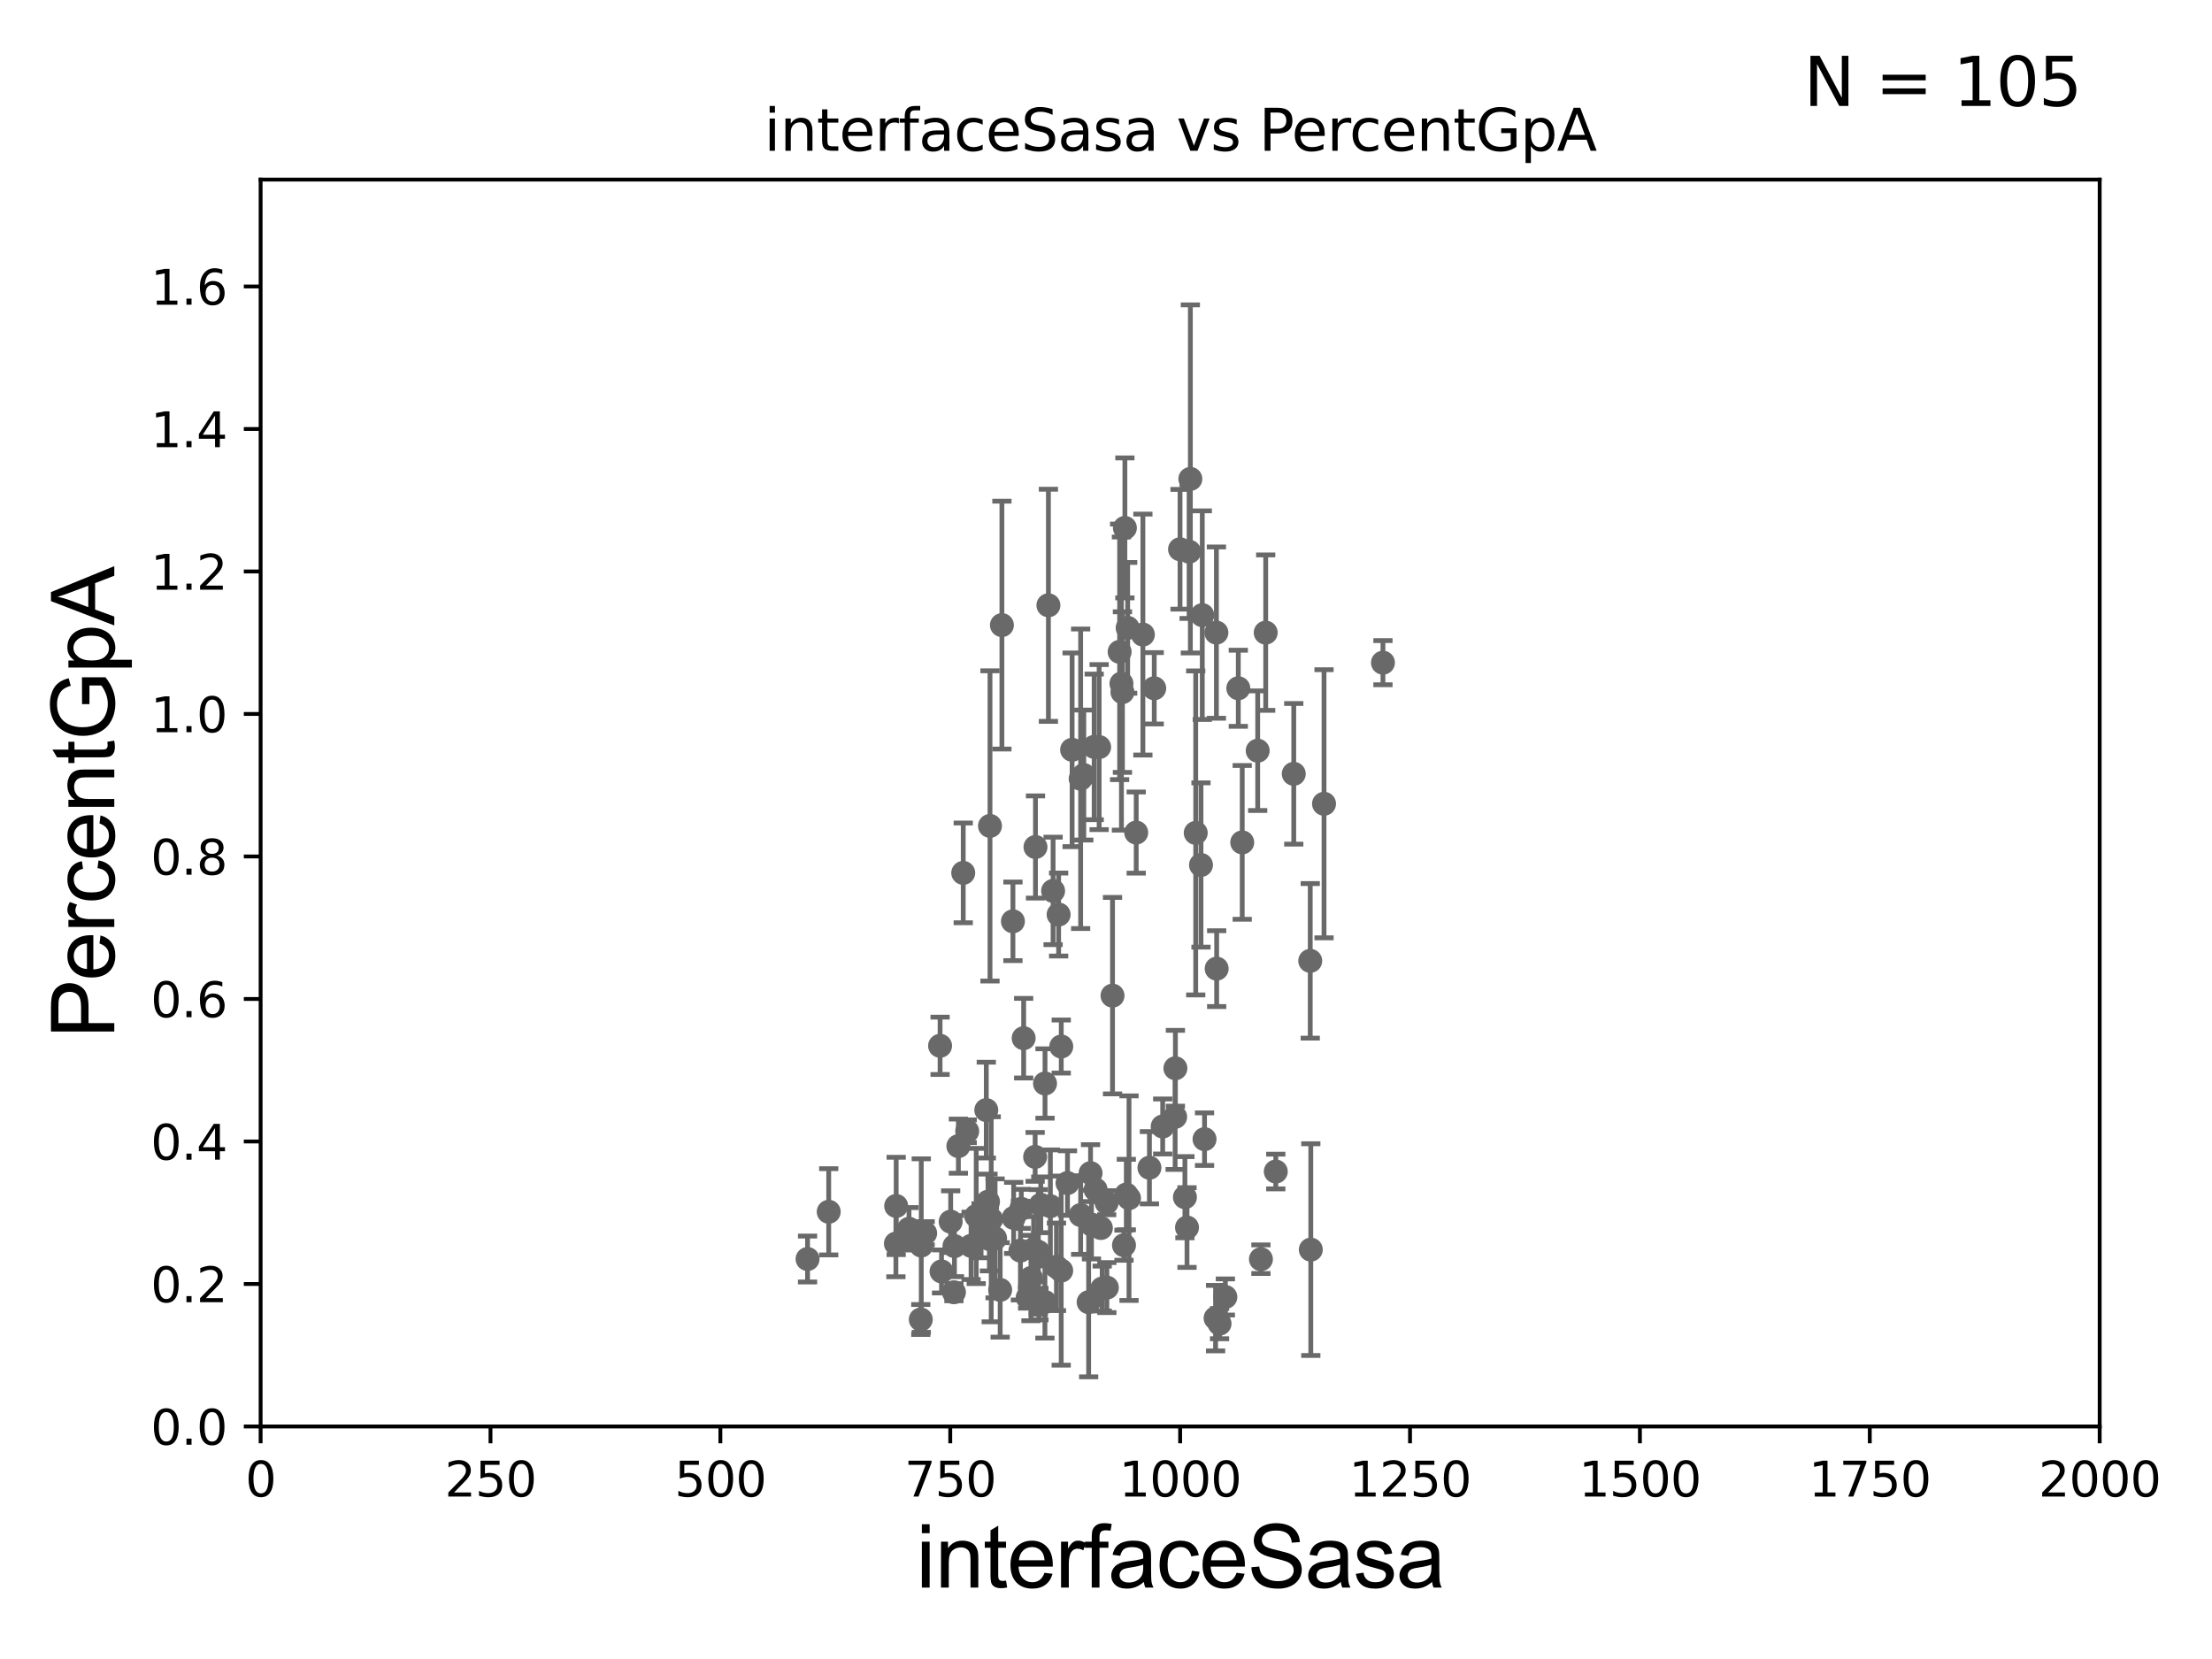 <?xml version="1.0" encoding="utf-8" standalone="no"?>
<!DOCTYPE svg PUBLIC "-//W3C//DTD SVG 1.1//EN"
  "http://www.w3.org/Graphics/SVG/1.1/DTD/svg11.dtd">
<svg xmlns:xlink="http://www.w3.org/1999/xlink" width="460.8pt" height="345.6pt" viewBox="0 0 460.8 345.6" xmlns="http://www.w3.org/2000/svg" version="1.1">
 <defs>
  <style type="text/css">*{stroke-linejoin: round; stroke-linecap: butt}</style>
 </defs>
 <g id="figure_1">
  <g id="patch_1">
   <path d="M 0 345.6 
L 460.8 345.6 
L 460.8 0 
L 0 0 
z
" style="fill: #ffffff"/>
  </g>
  <g id="axes_1">
   <g id="patch_2">
    <path d="M 54.29 297.16 
L 437.4 297.16 
L 437.4 37.411 
L 54.29 37.411 
z
" style="fill: #ffffff"/>
   </g>
   <g id="PathCollection_1">
    <defs>
     <path id="m6028f6c954" d="M 0 1.118 
C 0.297 1.118 0.581 1 0.791 0.791 
C 1 0.581 1.118 0.297 1.118 0 
C 1.118 -0.297 1 -0.581 0.791 -0.791 
C 0.581 -1 0.297 -1.118 0 -1.118 
C -0.297 -1.118 -0.581 -1 -0.791 -0.791 
C -1 -0.581 -1.118 -0.297 -1.118 0 
C -1.118 0.297 -1 0.581 -0.791 0.791 
C -0.581 1 -0.297 1.118 0 1.118 
z
" style="stroke: #696969"/>
    </defs>
    <g clip-path="url(#p8d137088f7)">
     <use xlink:href="#m6028f6c954" x="257.961" y="143.379" style="fill: #696969; stroke: #696969"/>
     <use xlink:href="#m6028f6c954" x="234.913" y="130.79" style="fill: #696969; stroke: #696969"/>
     <use xlink:href="#m6028f6c954" x="234.147" y="259.4" style="fill: #696969; stroke: #696969"/>
     <use xlink:href="#m6028f6c954" x="189.363" y="255.979" style="fill: #696969; stroke: #696969"/>
     <use xlink:href="#m6028f6c954" x="204.379" y="256.392" style="fill: #696969; stroke: #696969"/>
     <use xlink:href="#m6028f6c954" x="218.811" y="251.272" style="fill: #696969; stroke: #696969"/>
     <use xlink:href="#m6028f6c954" x="230.58" y="268.23" style="fill: #696969; stroke: #696969"/>
     <use xlink:href="#m6028f6c954" x="216.298" y="260.789" style="fill: #696969; stroke: #696969"/>
     <use xlink:href="#m6028f6c954" x="255.266" y="270.186" style="fill: #696969; stroke: #696969"/>
     <use xlink:href="#m6028f6c954" x="216.43" y="271.666" style="fill: #696969; stroke: #696969"/>
     <use xlink:href="#m6028f6c954" x="253.229" y="274.59" style="fill: #696969; stroke: #696969"/>
     <use xlink:href="#m6028f6c954" x="205.463" y="231.252" style="fill: #696969; stroke: #696969"/>
     <use xlink:href="#m6028f6c954" x="206.111" y="258.122" style="fill: #696969; stroke: #696969"/>
     <use xlink:href="#m6028f6c954" x="198.042" y="254.49" style="fill: #696969; stroke: #696969"/>
     <use xlink:href="#m6028f6c954" x="214.078" y="270.332" style="fill: #696969; stroke: #696969"/>
     <use xlink:href="#m6028f6c954" x="215.323" y="260.229" style="fill: #696969; stroke: #696969"/>
     <use xlink:href="#m6028f6c954" x="229.335" y="255.815" style="fill: #696969; stroke: #696969"/>
     <use xlink:href="#m6028f6c954" x="225.774" y="161.454" style="fill: #696969; stroke: #696969"/>
     <use xlink:href="#m6028f6c954" x="172.638" y="252.436" style="fill: #696969; stroke: #696969"/>
     <use xlink:href="#m6028f6c954" x="215.711" y="176.448" style="fill: #696969; stroke: #696969"/>
     <use xlink:href="#m6028f6c954" x="227.373" y="255.099" style="fill: #696969; stroke: #696969"/>
     <use xlink:href="#m6028f6c954" x="203.366" y="253.311" style="fill: #696969; stroke: #696969"/>
     <use xlink:href="#m6028f6c954" x="242.211" y="234.668" style="fill: #696969; stroke: #696969"/>
     <use xlink:href="#m6028f6c954" x="218.403" y="126.093" style="fill: #696969; stroke: #696969"/>
     <use xlink:href="#m6028f6c954" x="246.841" y="249.397" style="fill: #696969; stroke: #696969"/>
     <use xlink:href="#m6028f6c954" x="254.053" y="275.738" style="fill: #696969; stroke: #696969"/>
     <use xlink:href="#m6028f6c954" x="250.927" y="237.308" style="fill: #696969; stroke: #696969"/>
     <use xlink:href="#m6028f6c954" x="219.38" y="185.593" style="fill: #696969; stroke: #696969"/>
     <use xlink:href="#m6028f6c954" x="233.825" y="144.177" style="fill: #696969; stroke: #696969"/>
     <use xlink:href="#m6028f6c954" x="216.815" y="250.985" style="fill: #696969; stroke: #696969"/>
     <use xlink:href="#m6028f6c954" x="196.138" y="264.864" style="fill: #696969; stroke: #696969"/>
     <use xlink:href="#m6028f6c954" x="214.771" y="266.239" style="fill: #696969; stroke: #696969"/>
     <use xlink:href="#m6028f6c954" x="198.721" y="269.201" style="fill: #696969; stroke: #696969"/>
     <use xlink:href="#m6028f6c954" x="231.76" y="207.41" style="fill: #696969; stroke: #696969"/>
     <use xlink:href="#m6028f6c954" x="211.162" y="253.712" style="fill: #696969; stroke: #696969"/>
     <use xlink:href="#m6028f6c954" x="247.276" y="255.715" style="fill: #696969; stroke: #696969"/>
     <use xlink:href="#m6028f6c954" x="221.067" y="264.694" style="fill: #696969; stroke: #696969"/>
     <use xlink:href="#m6028f6c954" x="234.633" y="248.845" style="fill: #696969; stroke: #696969"/>
     <use xlink:href="#m6028f6c954" x="191.917" y="259.471" style="fill: #696969; stroke: #696969"/>
     <use xlink:href="#m6028f6c954" x="199.648" y="238.759" style="fill: #696969; stroke: #696969"/>
     <use xlink:href="#m6028f6c954" x="200.659" y="181.837" style="fill: #696969; stroke: #696969"/>
     <use xlink:href="#m6028f6c954" x="217.698" y="225.713" style="fill: #696969; stroke: #696969"/>
     <use xlink:href="#m6028f6c954" x="229.607" y="268.426" style="fill: #696969; stroke: #696969"/>
     <use xlink:href="#m6028f6c954" x="227.184" y="244.386" style="fill: #696969; stroke: #696969"/>
     <use xlink:href="#m6028f6c954" x="222.38" y="246.45" style="fill: #696969; stroke: #696969"/>
     <use xlink:href="#m6028f6c954" x="217.677" y="271.23" style="fill: #696969; stroke: #696969"/>
     <use xlink:href="#m6028f6c954" x="220.531" y="190.516" style="fill: #696969; stroke: #696969"/>
     <use xlink:href="#m6028f6c954" x="215.639" y="240.998" style="fill: #696969; stroke: #696969"/>
     <use xlink:href="#m6028f6c954" x="205.821" y="250.341" style="fill: #696969; stroke: #696969"/>
     <use xlink:href="#m6028f6c954" x="230.538" y="250.544" style="fill: #696969; stroke: #696969"/>
     <use xlink:href="#m6028f6c954" x="202.293" y="259.529" style="fill: #696969; stroke: #696969"/>
     <use xlink:href="#m6028f6c954" x="201.487" y="235.66" style="fill: #696969; stroke: #696969"/>
     <use xlink:href="#m6028f6c954" x="212.572" y="260.523" style="fill: #696969; stroke: #696969"/>
     <use xlink:href="#m6028f6c954" x="186.691" y="251.225" style="fill: #696969; stroke: #696969"/>
     <use xlink:href="#m6028f6c954" x="192.729" y="256.906" style="fill: #696969; stroke: #696969"/>
     <use xlink:href="#m6028f6c954" x="226.785" y="271.269" style="fill: #696969; stroke: #696969"/>
     <use xlink:href="#m6028f6c954" x="273.065" y="260.32" style="fill: #696969; stroke: #696969"/>
     <use xlink:href="#m6028f6c954" x="220.079" y="263.902" style="fill: #696969; stroke: #696969"/>
     <use xlink:href="#m6028f6c954" x="258.779" y="175.487" style="fill: #696969; stroke: #696969"/>
     <use xlink:href="#m6028f6c954" x="249.092" y="173.512" style="fill: #696969; stroke: #696969"/>
     <use xlink:href="#m6028f6c954" x="223.341" y="156.194" style="fill: #696969; stroke: #696969"/>
     <use xlink:href="#m6028f6c954" x="186.633" y="259.063" style="fill: #696969; stroke: #696969"/>
     <use xlink:href="#m6028f6c954" x="228.239" y="247.823" style="fill: #696969; stroke: #696969"/>
     <use xlink:href="#m6028f6c954" x="207.295" y="257.972" style="fill: #696969; stroke: #696969"/>
     <use xlink:href="#m6028f6c954" x="206.488" y="254" style="fill: #696969; stroke: #696969"/>
     <use xlink:href="#m6028f6c954" x="244.858" y="222.539" style="fill: #696969; stroke: #696969"/>
     <use xlink:href="#m6028f6c954" x="208.354" y="268.708" style="fill: #696969; stroke: #696969"/>
     <use xlink:href="#m6028f6c954" x="272.948" y="200.163" style="fill: #696969; stroke: #696969"/>
     <use xlink:href="#m6028f6c954" x="198.832" y="259.591" style="fill: #696969; stroke: #696969"/>
     <use xlink:href="#m6028f6c954" x="253.454" y="201.785" style="fill: #696969; stroke: #696969"/>
     <use xlink:href="#m6028f6c954" x="212.75" y="251.827" style="fill: #696969; stroke: #696969"/>
     <use xlink:href="#m6028f6c954" x="206.235" y="172.053" style="fill: #696969; stroke: #696969"/>
     <use xlink:href="#m6028f6c954" x="227.937" y="155.588" style="fill: #696969; stroke: #696969"/>
     <use xlink:href="#m6028f6c954" x="225.121" y="253.117" style="fill: #696969; stroke: #696969"/>
     <use xlink:href="#m6028f6c954" x="195.836" y="217.86" style="fill: #696969; stroke: #696969"/>
     <use xlink:href="#m6028f6c954" x="253.4" y="131.784" style="fill: #696969; stroke: #696969"/>
     <use xlink:href="#m6028f6c954" x="288.094" y="138.048" style="fill: #696969; stroke: #696969"/>
     <use xlink:href="#m6028f6c954" x="228.971" y="155.633" style="fill: #696969; stroke: #696969"/>
     <use xlink:href="#m6028f6c954" x="191.815" y="274.876" style="fill: #696969; stroke: #696969"/>
     <use xlink:href="#m6028f6c954" x="208.716" y="130.224" style="fill: #696969; stroke: #696969"/>
     <use xlink:href="#m6028f6c954" x="275.82" y="167.44" style="fill: #696969; stroke: #696969"/>
     <use xlink:href="#m6028f6c954" x="250.188" y="180.191" style="fill: #696969; stroke: #696969"/>
     <use xlink:href="#m6028f6c954" x="262.675" y="262.313" style="fill: #696969; stroke: #696969"/>
     <use xlink:href="#m6028f6c954" x="269.514" y="161.202" style="fill: #696969; stroke: #696969"/>
     <use xlink:href="#m6028f6c954" x="263.669" y="131.79" style="fill: #696969; stroke: #696969"/>
     <use xlink:href="#m6028f6c954" x="262.001" y="156.382" style="fill: #696969; stroke: #696969"/>
     <use xlink:href="#m6028f6c954" x="234.336" y="109.972" style="fill: #696969; stroke: #696969"/>
     <use xlink:href="#m6028f6c954" x="265.769" y="244.051" style="fill: #696969; stroke: #696969"/>
     <use xlink:href="#m6028f6c954" x="244.803" y="232.664" style="fill: #696969; stroke: #696969"/>
     <use xlink:href="#m6028f6c954" x="233.239" y="135.793" style="fill: #696969; stroke: #696969"/>
     <use xlink:href="#m6028f6c954" x="211.011" y="191.928" style="fill: #696969; stroke: #696969"/>
     <use xlink:href="#m6028f6c954" x="236.694" y="173.439" style="fill: #696969; stroke: #696969"/>
     <use xlink:href="#m6028f6c954" x="240.449" y="143.381" style="fill: #696969; stroke: #696969"/>
     <use xlink:href="#m6028f6c954" x="213.246" y="216.271" style="fill: #696969; stroke: #696969"/>
     <use xlink:href="#m6028f6c954" x="238.085" y="132.192" style="fill: #696969; stroke: #696969"/>
     <use xlink:href="#m6028f6c954" x="221.079" y="218.008" style="fill: #696969; stroke: #696969"/>
     <use xlink:href="#m6028f6c954" x="247.716" y="114.931" style="fill: #696969; stroke: #696969"/>
     <use xlink:href="#m6028f6c954" x="247.973" y="99.765" style="fill: #696969; stroke: #696969"/>
     <use xlink:href="#m6028f6c954" x="250.458" y="128.148" style="fill: #696969; stroke: #696969"/>
     <use xlink:href="#m6028f6c954" x="168.229" y="262.277" style="fill: #696969; stroke: #696969"/>
     <use xlink:href="#m6028f6c954" x="239.447" y="243.26" style="fill: #696969; stroke: #696969"/>
     <use xlink:href="#m6028f6c954" x="235.196" y="249.599" style="fill: #696969; stroke: #696969"/>
     <use xlink:href="#m6028f6c954" x="245.824" y="114.422" style="fill: #696969; stroke: #696969"/>
     <use xlink:href="#m6028f6c954" x="225.119" y="162.23" style="fill: #696969; stroke: #696969"/>
     <use xlink:href="#m6028f6c954" x="233.618" y="142.396" style="fill: #696969; stroke: #696969"/>
    </g>
   </g>
   <g id="matplotlib.axis_1">
    <g id="xtick_1">
     <g id="line2d_1">
      <defs>
       <path id="mb677defd69" d="M 0 0 
L 0 3.5 
" style="stroke: #000000; stroke-width: 0.8"/>
      </defs>
      <g>
       <use xlink:href="#mb677defd69" x="54.29" y="297.16" style="stroke: #000000; stroke-width: 0.8"/>
      </g>
     </g>
     <g id="text_1">
      <!-- 0 -->
      <g transform="translate(51.109 311.758)scale(0.1 -0.1)">
       <defs>
        <path id="DejaVuSans-30" d="M 2034 4250 
Q 1547 4250 1301 3770 
Q 1056 3291 1056 2328 
Q 1056 1369 1301 889 
Q 1547 409 2034 409 
Q 2525 409 2770 889 
Q 3016 1369 3016 2328 
Q 3016 3291 2770 3770 
Q 2525 4250 2034 4250 
z
M 2034 4750 
Q 2819 4750 3233 4129 
Q 3647 3509 3647 2328 
Q 3647 1150 3233 529 
Q 2819 -91 2034 -91 
Q 1250 -91 836 529 
Q 422 1150 422 2328 
Q 422 3509 836 4129 
Q 1250 4750 2034 4750 
z
" transform="scale(0.016)"/>
       </defs>
       <use xlink:href="#DejaVuSans-30"/>
      </g>
     </g>
    </g>
    <g id="xtick_2">
     <g id="line2d_2">
      <g>
       <use xlink:href="#mb677defd69" x="102.179" y="297.16" style="stroke: #000000; stroke-width: 0.8"/>
      </g>
     </g>
     <g id="text_2">
      <!-- 250 -->
      <g transform="translate(92.635 311.758)scale(0.1 -0.1)">
       <defs>
        <path id="DejaVuSans-32" d="M 1228 531 
L 3431 531 
L 3431 0 
L 469 0 
L 469 531 
Q 828 903 1448 1529 
Q 2069 2156 2228 2338 
Q 2531 2678 2651 2914 
Q 2772 3150 2772 3378 
Q 2772 3750 2511 3984 
Q 2250 4219 1831 4219 
Q 1534 4219 1204 4116 
Q 875 4013 500 3803 
L 500 4441 
Q 881 4594 1212 4672 
Q 1544 4750 1819 4750 
Q 2544 4750 2975 4387 
Q 3406 4025 3406 3419 
Q 3406 3131 3298 2873 
Q 3191 2616 2906 2266 
Q 2828 2175 2409 1742 
Q 1991 1309 1228 531 
z
" transform="scale(0.016)"/>
        <path id="DejaVuSans-35" d="M 691 4666 
L 3169 4666 
L 3169 4134 
L 1269 4134 
L 1269 2991 
Q 1406 3038 1543 3061 
Q 1681 3084 1819 3084 
Q 2600 3084 3056 2656 
Q 3513 2228 3513 1497 
Q 3513 744 3044 326 
Q 2575 -91 1722 -91 
Q 1428 -91 1123 -41 
Q 819 9 494 109 
L 494 744 
Q 775 591 1075 516 
Q 1375 441 1709 441 
Q 2250 441 2565 725 
Q 2881 1009 2881 1497 
Q 2881 1984 2565 2268 
Q 2250 2553 1709 2553 
Q 1456 2553 1204 2497 
Q 953 2441 691 2322 
L 691 4666 
z
" transform="scale(0.016)"/>
       </defs>
       <use xlink:href="#DejaVuSans-32"/>
       <use xlink:href="#DejaVuSans-35" x="63.623"/>
       <use xlink:href="#DejaVuSans-30" x="127.246"/>
      </g>
     </g>
    </g>
    <g id="xtick_3">
     <g id="line2d_3">
      <g>
       <use xlink:href="#mb677defd69" x="150.067" y="297.16" style="stroke: #000000; stroke-width: 0.8"/>
      </g>
     </g>
     <g id="text_3">
      <!-- 500 -->
      <g transform="translate(140.524 311.758)scale(0.1 -0.1)">
       <use xlink:href="#DejaVuSans-35"/>
       <use xlink:href="#DejaVuSans-30" x="63.623"/>
       <use xlink:href="#DejaVuSans-30" x="127.246"/>
      </g>
     </g>
    </g>
    <g id="xtick_4">
     <g id="line2d_4">
      <g>
       <use xlink:href="#mb677defd69" x="197.956" y="297.16" style="stroke: #000000; stroke-width: 0.8"/>
      </g>
     </g>
     <g id="text_4">
      <!-- 750 -->
      <g transform="translate(188.412 311.758)scale(0.1 -0.1)">
       <defs>
        <path id="DejaVuSans-37" d="M 525 4666 
L 3525 4666 
L 3525 4397 
L 1831 0 
L 1172 0 
L 2766 4134 
L 525 4134 
L 525 4666 
z
" transform="scale(0.016)"/>
       </defs>
       <use xlink:href="#DejaVuSans-37"/>
       <use xlink:href="#DejaVuSans-35" x="63.623"/>
       <use xlink:href="#DejaVuSans-30" x="127.246"/>
      </g>
     </g>
    </g>
    <g id="xtick_5">
     <g id="line2d_5">
      <g>
       <use xlink:href="#mb677defd69" x="245.845" y="297.16" style="stroke: #000000; stroke-width: 0.8"/>
      </g>
     </g>
     <g id="text_5">
      <!-- 1000 -->
      <g transform="translate(233.12 311.758)scale(0.1 -0.1)">
       <defs>
        <path id="DejaVuSans-31" d="M 794 531 
L 1825 531 
L 1825 4091 
L 703 3866 
L 703 4441 
L 1819 4666 
L 2450 4666 
L 2450 531 
L 3481 531 
L 3481 0 
L 794 0 
L 794 531 
z
" transform="scale(0.016)"/>
       </defs>
       <use xlink:href="#DejaVuSans-31"/>
       <use xlink:href="#DejaVuSans-30" x="63.623"/>
       <use xlink:href="#DejaVuSans-30" x="127.246"/>
       <use xlink:href="#DejaVuSans-30" x="190.869"/>
      </g>
     </g>
    </g>
    <g id="xtick_6">
     <g id="line2d_6">
      <g>
       <use xlink:href="#mb677defd69" x="293.734" y="297.16" style="stroke: #000000; stroke-width: 0.8"/>
      </g>
     </g>
     <g id="text_6">
      <!-- 1250 -->
      <g transform="translate(281.009 311.758)scale(0.1 -0.1)">
       <use xlink:href="#DejaVuSans-31"/>
       <use xlink:href="#DejaVuSans-32" x="63.623"/>
       <use xlink:href="#DejaVuSans-35" x="127.246"/>
       <use xlink:href="#DejaVuSans-30" x="190.869"/>
      </g>
     </g>
    </g>
    <g id="xtick_7">
     <g id="line2d_7">
      <g>
       <use xlink:href="#mb677defd69" x="341.623" y="297.16" style="stroke: #000000; stroke-width: 0.8"/>
      </g>
     </g>
     <g id="text_7">
      <!-- 1500 -->
      <g transform="translate(328.897 311.758)scale(0.1 -0.1)">
       <use xlink:href="#DejaVuSans-31"/>
       <use xlink:href="#DejaVuSans-35" x="63.623"/>
       <use xlink:href="#DejaVuSans-30" x="127.246"/>
       <use xlink:href="#DejaVuSans-30" x="190.869"/>
      </g>
     </g>
    </g>
    <g id="xtick_8">
     <g id="line2d_8">
      <g>
       <use xlink:href="#mb677defd69" x="389.511" y="297.16" style="stroke: #000000; stroke-width: 0.8"/>
      </g>
     </g>
     <g id="text_8">
      <!-- 1750 -->
      <g transform="translate(376.786 311.758)scale(0.1 -0.1)">
       <use xlink:href="#DejaVuSans-31"/>
       <use xlink:href="#DejaVuSans-37" x="63.623"/>
       <use xlink:href="#DejaVuSans-35" x="127.246"/>
       <use xlink:href="#DejaVuSans-30" x="190.869"/>
      </g>
     </g>
    </g>
    <g id="xtick_9">
     <g id="line2d_9">
      <g>
       <use xlink:href="#mb677defd69" x="437.4" y="297.16" style="stroke: #000000; stroke-width: 0.8"/>
      </g>
     </g>
     <g id="text_9">
      <!-- 2000 -->
      <g transform="translate(424.675 311.758)scale(0.1 -0.1)">
       <use xlink:href="#DejaVuSans-32"/>
       <use xlink:href="#DejaVuSans-30" x="63.623"/>
       <use xlink:href="#DejaVuSans-30" x="127.246"/>
       <use xlink:href="#DejaVuSans-30" x="190.869"/>
      </g>
     </g>
    </g>
    <g id="text_10">
     <!-- interfaceSasa -->
     <g transform="translate(190.816 330.722)scale(0.18 -0.18)">
      <defs>
       <path id="ArialMT-69" d="M 425 3934 
L 425 4581 
L 988 4581 
L 988 3934 
L 425 3934 
z
M 425 0 
L 425 3319 
L 988 3319 
L 988 0 
L 425 0 
z
" transform="scale(0.016)"/>
       <path id="ArialMT-6e" d="M 422 0 
L 422 3319 
L 928 3319 
L 928 2847 
Q 1294 3394 1984 3394 
Q 2284 3394 2536 3286 
Q 2788 3178 2913 3003 
Q 3038 2828 3088 2588 
Q 3119 2431 3119 2041 
L 3119 0 
L 2556 0 
L 2556 2019 
Q 2556 2363 2490 2533 
Q 2425 2703 2258 2804 
Q 2091 2906 1866 2906 
Q 1506 2906 1245 2678 
Q 984 2450 984 1813 
L 984 0 
L 422 0 
z
" transform="scale(0.016)"/>
       <path id="ArialMT-74" d="M 1650 503 
L 1731 6 
Q 1494 -44 1306 -44 
Q 1000 -44 831 53 
Q 663 150 594 308 
Q 525 466 525 972 
L 525 2881 
L 113 2881 
L 113 3319 
L 525 3319 
L 525 4141 
L 1084 4478 
L 1084 3319 
L 1650 3319 
L 1650 2881 
L 1084 2881 
L 1084 941 
Q 1084 700 1114 631 
Q 1144 563 1211 522 
Q 1278 481 1403 481 
Q 1497 481 1650 503 
z
" transform="scale(0.016)"/>
       <path id="ArialMT-65" d="M 2694 1069 
L 3275 997 
Q 3138 488 2766 206 
Q 2394 -75 1816 -75 
Q 1088 -75 661 373 
Q 234 822 234 1631 
Q 234 2469 665 2931 
Q 1097 3394 1784 3394 
Q 2450 3394 2872 2941 
Q 3294 2488 3294 1666 
Q 3294 1616 3291 1516 
L 816 1516 
Q 847 969 1125 678 
Q 1403 388 1819 388 
Q 2128 388 2347 550 
Q 2566 713 2694 1069 
z
M 847 1978 
L 2700 1978 
Q 2663 2397 2488 2606 
Q 2219 2931 1791 2931 
Q 1403 2931 1139 2672 
Q 875 2413 847 1978 
z
" transform="scale(0.016)"/>
       <path id="ArialMT-72" d="M 416 0 
L 416 3319 
L 922 3319 
L 922 2816 
Q 1116 3169 1280 3281 
Q 1444 3394 1641 3394 
Q 1925 3394 2219 3213 
L 2025 2691 
Q 1819 2813 1613 2813 
Q 1428 2813 1281 2702 
Q 1134 2591 1072 2394 
Q 978 2094 978 1738 
L 978 0 
L 416 0 
z
" transform="scale(0.016)"/>
       <path id="ArialMT-66" d="M 556 0 
L 556 2881 
L 59 2881 
L 59 3319 
L 556 3319 
L 556 3672 
Q 556 4006 616 4169 
Q 697 4388 901 4523 
Q 1106 4659 1475 4659 
Q 1713 4659 2000 4603 
L 1916 4113 
Q 1741 4144 1584 4144 
Q 1328 4144 1222 4034 
Q 1116 3925 1116 3625 
L 1116 3319 
L 1763 3319 
L 1763 2881 
L 1116 2881 
L 1116 0 
L 556 0 
z
" transform="scale(0.016)"/>
       <path id="ArialMT-61" d="M 2588 409 
Q 2275 144 1986 34 
Q 1697 -75 1366 -75 
Q 819 -75 525 192 
Q 231 459 231 875 
Q 231 1119 342 1320 
Q 453 1522 633 1644 
Q 813 1766 1038 1828 
Q 1203 1872 1538 1913 
Q 2219 1994 2541 2106 
Q 2544 2222 2544 2253 
Q 2544 2597 2384 2738 
Q 2169 2928 1744 2928 
Q 1347 2928 1158 2789 
Q 969 2650 878 2297 
L 328 2372 
Q 403 2725 575 2942 
Q 747 3159 1072 3276 
Q 1397 3394 1825 3394 
Q 2250 3394 2515 3294 
Q 2781 3194 2906 3042 
Q 3031 2891 3081 2659 
Q 3109 2516 3109 2141 
L 3109 1391 
Q 3109 606 3145 398 
Q 3181 191 3288 0 
L 2700 0 
Q 2613 175 2588 409 
z
M 2541 1666 
Q 2234 1541 1622 1453 
Q 1275 1403 1131 1340 
Q 988 1278 909 1158 
Q 831 1038 831 891 
Q 831 666 1001 516 
Q 1172 366 1500 366 
Q 1825 366 2078 508 
Q 2331 650 2450 897 
Q 2541 1088 2541 1459 
L 2541 1666 
z
" transform="scale(0.016)"/>
       <path id="ArialMT-63" d="M 2588 1216 
L 3141 1144 
Q 3050 572 2676 248 
Q 2303 -75 1759 -75 
Q 1078 -75 664 370 
Q 250 816 250 1647 
Q 250 2184 428 2587 
Q 606 2991 970 3192 
Q 1334 3394 1763 3394 
Q 2303 3394 2647 3120 
Q 2991 2847 3088 2344 
L 2541 2259 
Q 2463 2594 2264 2762 
Q 2066 2931 1784 2931 
Q 1359 2931 1093 2626 
Q 828 2322 828 1663 
Q 828 994 1084 691 
Q 1341 388 1753 388 
Q 2084 388 2306 591 
Q 2528 794 2588 1216 
z
" transform="scale(0.016)"/>
       <path id="ArialMT-53" d="M 288 1472 
L 859 1522 
Q 900 1178 1048 958 
Q 1197 738 1509 602 
Q 1822 466 2213 466 
Q 2559 466 2825 569 
Q 3091 672 3220 851 
Q 3350 1031 3350 1244 
Q 3350 1459 3225 1620 
Q 3100 1781 2813 1891 
Q 2628 1963 1997 2114 
Q 1366 2266 1113 2400 
Q 784 2572 623 2826 
Q 463 3081 463 3397 
Q 463 3744 659 4045 
Q 856 4347 1234 4503 
Q 1613 4659 2075 4659 
Q 2584 4659 2973 4495 
Q 3363 4331 3572 4012 
Q 3781 3694 3797 3291 
L 3216 3247 
Q 3169 3681 2898 3903 
Q 2628 4125 2100 4125 
Q 1550 4125 1298 3923 
Q 1047 3722 1047 3438 
Q 1047 3191 1225 3031 
Q 1400 2872 2139 2705 
Q 2878 2538 3153 2413 
Q 3553 2228 3743 1945 
Q 3934 1663 3934 1294 
Q 3934 928 3725 604 
Q 3516 281 3123 101 
Q 2731 -78 2241 -78 
Q 1619 -78 1198 103 
Q 778 284 539 648 
Q 300 1013 288 1472 
z
" transform="scale(0.016)"/>
       <path id="ArialMT-73" d="M 197 991 
L 753 1078 
Q 800 744 1014 566 
Q 1228 388 1613 388 
Q 2000 388 2187 545 
Q 2375 703 2375 916 
Q 2375 1106 2209 1216 
Q 2094 1291 1634 1406 
Q 1016 1563 777 1677 
Q 538 1791 414 1992 
Q 291 2194 291 2438 
Q 291 2659 392 2848 
Q 494 3038 669 3163 
Q 800 3259 1026 3326 
Q 1253 3394 1513 3394 
Q 1903 3394 2198 3281 
Q 2494 3169 2634 2976 
Q 2775 2784 2828 2463 
L 2278 2388 
Q 2241 2644 2061 2787 
Q 1881 2931 1553 2931 
Q 1166 2931 1000 2803 
Q 834 2675 834 2503 
Q 834 2394 903 2306 
Q 972 2216 1119 2156 
Q 1203 2125 1616 2013 
Q 2213 1853 2448 1751 
Q 2684 1650 2818 1456 
Q 2953 1263 2953 975 
Q 2953 694 2789 445 
Q 2625 197 2315 61 
Q 2006 -75 1616 -75 
Q 969 -75 630 194 
Q 291 463 197 991 
z
" transform="scale(0.016)"/>
      </defs>
      <use xlink:href="#ArialMT-69"/>
      <use xlink:href="#ArialMT-6e" x="22.217"/>
      <use xlink:href="#ArialMT-74" x="77.832"/>
      <use xlink:href="#ArialMT-65" x="105.615"/>
      <use xlink:href="#ArialMT-72" x="161.23"/>
      <use xlink:href="#ArialMT-66" x="194.531"/>
      <use xlink:href="#ArialMT-61" x="222.314"/>
      <use xlink:href="#ArialMT-63" x="277.93"/>
      <use xlink:href="#ArialMT-65" x="327.93"/>
      <use xlink:href="#ArialMT-53" x="383.545"/>
      <use xlink:href="#ArialMT-61" x="450.244"/>
      <use xlink:href="#ArialMT-73" x="505.859"/>
      <use xlink:href="#ArialMT-61" x="555.859"/>
     </g>
    </g>
   </g>
   <g id="matplotlib.axis_2">
    <g id="ytick_1">
     <g id="line2d_10">
      <defs>
       <path id="m0480226a57" d="M 0 0 
L -3.5 0 
" style="stroke: #000000; stroke-width: 0.8"/>
      </defs>
      <g>
       <use xlink:href="#m0480226a57" x="54.29" y="297.16" style="stroke: #000000; stroke-width: 0.8"/>
      </g>
     </g>
     <g id="text_11">
      <!-- 0.0 -->
      <g transform="translate(31.387 300.959)scale(0.1 -0.1)">
       <defs>
        <path id="DejaVuSans-2e" d="M 684 794 
L 1344 794 
L 1344 0 
L 684 0 
L 684 794 
z
" transform="scale(0.016)"/>
       </defs>
       <use xlink:href="#DejaVuSans-30"/>
       <use xlink:href="#DejaVuSans-2e" x="63.623"/>
       <use xlink:href="#DejaVuSans-30" x="95.41"/>
      </g>
     </g>
    </g>
    <g id="ytick_2">
     <g id="line2d_11">
      <g>
       <use xlink:href="#m0480226a57" x="54.29" y="267.474" style="stroke: #000000; stroke-width: 0.8"/>
      </g>
     </g>
     <g id="text_12">
      <!-- 0.2 -->
      <g transform="translate(31.387 271.274)scale(0.1 -0.1)">
       <use xlink:href="#DejaVuSans-30"/>
       <use xlink:href="#DejaVuSans-2e" x="63.623"/>
       <use xlink:href="#DejaVuSans-32" x="95.41"/>
      </g>
     </g>
    </g>
    <g id="ytick_3">
     <g id="line2d_12">
      <g>
       <use xlink:href="#m0480226a57" x="54.29" y="237.789" style="stroke: #000000; stroke-width: 0.8"/>
      </g>
     </g>
     <g id="text_13">
      <!-- 0.4 -->
      <g transform="translate(31.387 241.588)scale(0.1 -0.1)">
       <defs>
        <path id="DejaVuSans-34" d="M 2419 4116 
L 825 1625 
L 2419 1625 
L 2419 4116 
z
M 2253 4666 
L 3047 4666 
L 3047 1625 
L 3713 1625 
L 3713 1100 
L 3047 1100 
L 3047 0 
L 2419 0 
L 2419 1100 
L 313 1100 
L 313 1709 
L 2253 4666 
z
" transform="scale(0.016)"/>
       </defs>
       <use xlink:href="#DejaVuSans-30"/>
       <use xlink:href="#DejaVuSans-2e" x="63.623"/>
       <use xlink:href="#DejaVuSans-34" x="95.41"/>
      </g>
     </g>
    </g>
    <g id="ytick_4">
     <g id="line2d_13">
      <g>
       <use xlink:href="#m0480226a57" x="54.29" y="208.103" style="stroke: #000000; stroke-width: 0.8"/>
      </g>
     </g>
     <g id="text_14">
      <!-- 0.6 -->
      <g transform="translate(31.387 211.902)scale(0.1 -0.1)">
       <defs>
        <path id="DejaVuSans-36" d="M 2113 2584 
Q 1688 2584 1439 2293 
Q 1191 2003 1191 1497 
Q 1191 994 1439 701 
Q 1688 409 2113 409 
Q 2538 409 2786 701 
Q 3034 994 3034 1497 
Q 3034 2003 2786 2293 
Q 2538 2584 2113 2584 
z
M 3366 4563 
L 3366 3988 
Q 3128 4100 2886 4159 
Q 2644 4219 2406 4219 
Q 1781 4219 1451 3797 
Q 1122 3375 1075 2522 
Q 1259 2794 1537 2939 
Q 1816 3084 2150 3084 
Q 2853 3084 3261 2657 
Q 3669 2231 3669 1497 
Q 3669 778 3244 343 
Q 2819 -91 2113 -91 
Q 1303 -91 875 529 
Q 447 1150 447 2328 
Q 447 3434 972 4092 
Q 1497 4750 2381 4750 
Q 2619 4750 2861 4703 
Q 3103 4656 3366 4563 
z
" transform="scale(0.016)"/>
       </defs>
       <use xlink:href="#DejaVuSans-30"/>
       <use xlink:href="#DejaVuSans-2e" x="63.623"/>
       <use xlink:href="#DejaVuSans-36" x="95.41"/>
      </g>
     </g>
    </g>
    <g id="ytick_5">
     <g id="line2d_14">
      <g>
       <use xlink:href="#m0480226a57" x="54.29" y="178.418" style="stroke: #000000; stroke-width: 0.8"/>
      </g>
     </g>
     <g id="text_15">
      <!-- 0.8 -->
      <g transform="translate(31.387 182.217)scale(0.1 -0.1)">
       <defs>
        <path id="DejaVuSans-38" d="M 2034 2216 
Q 1584 2216 1326 1975 
Q 1069 1734 1069 1313 
Q 1069 891 1326 650 
Q 1584 409 2034 409 
Q 2484 409 2743 651 
Q 3003 894 3003 1313 
Q 3003 1734 2745 1975 
Q 2488 2216 2034 2216 
z
M 1403 2484 
Q 997 2584 770 2862 
Q 544 3141 544 3541 
Q 544 4100 942 4425 
Q 1341 4750 2034 4750 
Q 2731 4750 3128 4425 
Q 3525 4100 3525 3541 
Q 3525 3141 3298 2862 
Q 3072 2584 2669 2484 
Q 3125 2378 3379 2068 
Q 3634 1759 3634 1313 
Q 3634 634 3220 271 
Q 2806 -91 2034 -91 
Q 1263 -91 848 271 
Q 434 634 434 1313 
Q 434 1759 690 2068 
Q 947 2378 1403 2484 
z
M 1172 3481 
Q 1172 3119 1398 2916 
Q 1625 2713 2034 2713 
Q 2441 2713 2670 2916 
Q 2900 3119 2900 3481 
Q 2900 3844 2670 4047 
Q 2441 4250 2034 4250 
Q 1625 4250 1398 4047 
Q 1172 3844 1172 3481 
z
" transform="scale(0.016)"/>
       </defs>
       <use xlink:href="#DejaVuSans-30"/>
       <use xlink:href="#DejaVuSans-2e" x="63.623"/>
       <use xlink:href="#DejaVuSans-38" x="95.41"/>
      </g>
     </g>
    </g>
    <g id="ytick_6">
     <g id="line2d_15">
      <g>
       <use xlink:href="#m0480226a57" x="54.29" y="148.732" style="stroke: #000000; stroke-width: 0.8"/>
      </g>
     </g>
     <g id="text_16">
      <!-- 1.0 -->
      <g transform="translate(31.387 152.531)scale(0.1 -0.1)">
       <use xlink:href="#DejaVuSans-31"/>
       <use xlink:href="#DejaVuSans-2e" x="63.623"/>
       <use xlink:href="#DejaVuSans-30" x="95.41"/>
      </g>
     </g>
    </g>
    <g id="ytick_7">
     <g id="line2d_16">
      <g>
       <use xlink:href="#m0480226a57" x="54.29" y="119.047" style="stroke: #000000; stroke-width: 0.8"/>
      </g>
     </g>
     <g id="text_17">
      <!-- 1.2 -->
      <g transform="translate(31.387 122.846)scale(0.1 -0.1)">
       <use xlink:href="#DejaVuSans-31"/>
       <use xlink:href="#DejaVuSans-2e" x="63.623"/>
       <use xlink:href="#DejaVuSans-32" x="95.41"/>
      </g>
     </g>
    </g>
    <g id="ytick_8">
     <g id="line2d_17">
      <g>
       <use xlink:href="#m0480226a57" x="54.29" y="89.361" style="stroke: #000000; stroke-width: 0.8"/>
      </g>
     </g>
     <g id="text_18">
      <!-- 1.4 -->
      <g transform="translate(31.387 93.16)scale(0.1 -0.1)">
       <use xlink:href="#DejaVuSans-31"/>
       <use xlink:href="#DejaVuSans-2e" x="63.623"/>
       <use xlink:href="#DejaVuSans-34" x="95.41"/>
      </g>
     </g>
    </g>
    <g id="ytick_9">
     <g id="line2d_18">
      <g>
       <use xlink:href="#m0480226a57" x="54.29" y="59.675" style="stroke: #000000; stroke-width: 0.8"/>
      </g>
     </g>
     <g id="text_19">
      <!-- 1.6 -->
      <g transform="translate(31.387 63.475)scale(0.1 -0.1)">
       <use xlink:href="#DejaVuSans-31"/>
       <use xlink:href="#DejaVuSans-2e" x="63.623"/>
       <use xlink:href="#DejaVuSans-36" x="95.41"/>
      </g>
     </g>
    </g>
    <g id="text_20">
     <!-- PercentGpA -->
     <g transform="translate(23.809 216.309)rotate(-90)scale(0.18 -0.18)">
      <defs>
       <path id="ArialMT-50" d="M 494 0 
L 494 4581 
L 2222 4581 
Q 2678 4581 2919 4538 
Q 3256 4481 3484 4323 
Q 3713 4166 3852 3881 
Q 3991 3597 3991 3256 
Q 3991 2672 3619 2267 
Q 3247 1863 2275 1863 
L 1100 1863 
L 1100 0 
L 494 0 
z
M 1100 2403 
L 2284 2403 
Q 2872 2403 3119 2622 
Q 3366 2841 3366 3238 
Q 3366 3525 3220 3729 
Q 3075 3934 2838 4000 
Q 2684 4041 2272 4041 
L 1100 4041 
L 1100 2403 
z
" transform="scale(0.016)"/>
       <path id="ArialMT-47" d="M 2638 1797 
L 2638 2334 
L 4578 2338 
L 4578 638 
Q 4131 281 3656 101 
Q 3181 -78 2681 -78 
Q 2006 -78 1454 211 
Q 903 500 622 1047 
Q 341 1594 341 2269 
Q 341 2938 620 3517 
Q 900 4097 1425 4378 
Q 1950 4659 2634 4659 
Q 3131 4659 3532 4498 
Q 3934 4338 4162 4050 
Q 4391 3763 4509 3300 
L 3963 3150 
Q 3859 3500 3706 3700 
Q 3553 3900 3268 4020 
Q 2984 4141 2638 4141 
Q 2222 4141 1919 4014 
Q 1616 3888 1430 3681 
Q 1244 3475 1141 3228 
Q 966 2803 966 2306 
Q 966 1694 1177 1281 
Q 1388 869 1791 669 
Q 2194 469 2647 469 
Q 3041 469 3416 620 
Q 3791 772 3984 944 
L 3984 1797 
L 2638 1797 
z
" transform="scale(0.016)"/>
       <path id="ArialMT-70" d="M 422 -1272 
L 422 3319 
L 934 3319 
L 934 2888 
Q 1116 3141 1344 3267 
Q 1572 3394 1897 3394 
Q 2322 3394 2647 3175 
Q 2972 2956 3137 2557 
Q 3303 2159 3303 1684 
Q 3303 1175 3120 767 
Q 2938 359 2589 142 
Q 2241 -75 1856 -75 
Q 1575 -75 1351 44 
Q 1128 163 984 344 
L 984 -1272 
L 422 -1272 
z
M 931 1641 
Q 931 1000 1190 694 
Q 1450 388 1819 388 
Q 2194 388 2461 705 
Q 2728 1022 2728 1688 
Q 2728 2322 2467 2637 
Q 2206 2953 1844 2953 
Q 1484 2953 1207 2617 
Q 931 2281 931 1641 
z
" transform="scale(0.016)"/>
       <path id="ArialMT-41" d="M -9 0 
L 1750 4581 
L 2403 4581 
L 4278 0 
L 3588 0 
L 3053 1388 
L 1138 1388 
L 634 0 
L -9 0 
z
M 1313 1881 
L 2866 1881 
L 2388 3150 
Q 2169 3728 2063 4100 
Q 1975 3659 1816 3225 
L 1313 1881 
z
" transform="scale(0.016)"/>
      </defs>
      <use xlink:href="#ArialMT-50"/>
      <use xlink:href="#ArialMT-65" x="66.699"/>
      <use xlink:href="#ArialMT-72" x="122.314"/>
      <use xlink:href="#ArialMT-63" x="155.615"/>
      <use xlink:href="#ArialMT-65" x="205.615"/>
      <use xlink:href="#ArialMT-6e" x="261.23"/>
      <use xlink:href="#ArialMT-74" x="316.846"/>
      <use xlink:href="#ArialMT-47" x="344.629"/>
      <use xlink:href="#ArialMT-70" x="422.412"/>
      <use xlink:href="#ArialMT-41" x="478.027"/>
     </g>
    </g>
   </g>
   <g id="LineCollection_1">
    <path d="M 257.961 151.307 
L 257.961 135.451 
" clip-path="url(#p8d137088f7)" style="fill: none; stroke: #696969"/>
    <path d="M 234.913 144.41 
L 234.913 117.171 
" clip-path="url(#p8d137088f7)" style="fill: none; stroke: #696969"/>
    <path d="M 234.147 262.534 
L 234.147 256.265 
" clip-path="url(#p8d137088f7)" style="fill: none; stroke: #696969"/>
    <path d="M 189.363 260.398 
L 189.363 251.56 
" clip-path="url(#p8d137088f7)" style="fill: none; stroke: #696969"/>
    <path d="M 204.379 262.024 
L 204.379 250.76 
" clip-path="url(#p8d137088f7)" style="fill: none; stroke: #696969"/>
    <path d="M 218.811 262.999 
L 218.811 239.545 
" clip-path="url(#p8d137088f7)" style="fill: none; stroke: #696969"/>
    <path d="M 230.58 273.442 
L 230.58 263.019 
" clip-path="url(#p8d137088f7)" style="fill: none; stroke: #696969"/>
    <path d="M 216.298 273.762 
L 216.298 247.815 
" clip-path="url(#p8d137088f7)" style="fill: none; stroke: #696969"/>
    <path d="M 255.266 273.946 
L 255.266 266.425 
" clip-path="url(#p8d137088f7)" style="fill: none; stroke: #696969"/>
    <path d="M 216.43 274.942 
L 216.43 268.39 
" clip-path="url(#p8d137088f7)" style="fill: none; stroke: #696969"/>
    <path d="M 253.229 281.415 
L 253.229 267.766 
" clip-path="url(#p8d137088f7)" style="fill: none; stroke: #696969"/>
    <path d="M 205.463 241.229 
L 205.463 221.274 
" clip-path="url(#p8d137088f7)" style="fill: none; stroke: #696969"/>
    <path d="M 206.111 264.753 
L 206.111 251.49 
" clip-path="url(#p8d137088f7)" style="fill: none; stroke: #696969"/>
    <path d="M 198.042 260.911 
L 198.042 248.07 
" clip-path="url(#p8d137088f7)" style="fill: none; stroke: #696969"/>
    <path d="M 214.078 272.514 
L 214.078 268.15 
" clip-path="url(#p8d137088f7)" style="fill: none; stroke: #696969"/>
    <path d="M 215.323 267.008 
L 215.323 253.45 
" clip-path="url(#p8d137088f7)" style="fill: none; stroke: #696969"/>
    <path d="M 229.335 256.756 
L 229.335 254.874 
" clip-path="url(#p8d137088f7)" style="fill: none; stroke: #696969"/>
    <path d="M 225.774 174.992 
L 225.774 147.916 
" clip-path="url(#p8d137088f7)" style="fill: none; stroke: #696969"/>
    <path d="M 172.638 261.418 
L 172.638 243.455 
" clip-path="url(#p8d137088f7)" style="fill: none; stroke: #696969"/>
    <path d="M 215.711 187.094 
L 215.711 165.802 
" clip-path="url(#p8d137088f7)" style="fill: none; stroke: #696969"/>
    <path d="M 227.373 262.262 
L 227.373 247.936 
" clip-path="url(#p8d137088f7)" style="fill: none; stroke: #696969"/>
    <path d="M 203.366 267.391 
L 203.366 239.231 
" clip-path="url(#p8d137088f7)" style="fill: none; stroke: #696969"/>
    <path d="M 242.211 240.399 
L 242.211 228.936 
" clip-path="url(#p8d137088f7)" style="fill: none; stroke: #696969"/>
    <path d="M 218.403 150.271 
L 218.403 101.915 
" clip-path="url(#p8d137088f7)" style="fill: none; stroke: #696969"/>
    <path d="M 246.841 257.85 
L 246.841 240.944 
" clip-path="url(#p8d137088f7)" style="fill: none; stroke: #696969"/>
    <path d="M 254.053 278.889 
L 254.053 272.587 
" clip-path="url(#p8d137088f7)" style="fill: none; stroke: #696969"/>
    <path d="M 250.927 242.78 
L 250.927 231.835 
" clip-path="url(#p8d137088f7)" style="fill: none; stroke: #696969"/>
    <path d="M 219.38 196.786 
L 219.38 174.4 
" clip-path="url(#p8d137088f7)" style="fill: none; stroke: #696969"/>
    <path d="M 233.825 160.901 
L 233.825 127.453 
" clip-path="url(#p8d137088f7)" style="fill: none; stroke: #696969"/>
    <path d="M 216.815 256.796 
L 216.815 245.173 
" clip-path="url(#p8d137088f7)" style="fill: none; stroke: #696969"/>
    <path d="M 196.138 269.343 
L 196.138 260.385 
" clip-path="url(#p8d137088f7)" style="fill: none; stroke: #696969"/>
    <path d="M 214.771 275.136 
L 214.771 257.342 
" clip-path="url(#p8d137088f7)" style="fill: none; stroke: #696969"/>
    <path d="M 198.721 270.979 
L 198.721 267.422 
" clip-path="url(#p8d137088f7)" style="fill: none; stroke: #696969"/>
    <path d="M 231.76 227.872 
L 231.76 186.948 
" clip-path="url(#p8d137088f7)" style="fill: none; stroke: #696969"/>
    <path d="M 211.162 261.121 
L 211.162 246.304 
" clip-path="url(#p8d137088f7)" style="fill: none; stroke: #696969"/>
    <path d="M 247.276 264.021 
L 247.276 247.41 
" clip-path="url(#p8d137088f7)" style="fill: none; stroke: #696969"/>
    <path d="M 221.067 284.389 
L 221.067 244.998 
" clip-path="url(#p8d137088f7)" style="fill: none; stroke: #696969"/>
    <path d="M 234.633 256.183 
L 234.633 241.506 
" clip-path="url(#p8d137088f7)" style="fill: none; stroke: #696969"/>
    <path d="M 191.917 277.542 
L 191.917 241.4 
" clip-path="url(#p8d137088f7)" style="fill: none; stroke: #696969"/>
    <path d="M 199.648 244.398 
L 199.648 233.12 
" clip-path="url(#p8d137088f7)" style="fill: none; stroke: #696969"/>
    <path d="M 200.659 192.225 
L 200.659 171.449 
" clip-path="url(#p8d137088f7)" style="fill: none; stroke: #696969"/>
    <path d="M 217.698 232.936 
L 217.698 218.49 
" clip-path="url(#p8d137088f7)" style="fill: none; stroke: #696969"/>
    <path d="M 229.607 273.102 
L 229.607 263.75 
" clip-path="url(#p8d137088f7)" style="fill: none; stroke: #696969"/>
    <path d="M 227.184 250.316 
L 227.184 238.457 
" clip-path="url(#p8d137088f7)" style="fill: none; stroke: #696969"/>
    <path d="M 222.38 253.168 
L 222.38 239.732 
" clip-path="url(#p8d137088f7)" style="fill: none; stroke: #696969"/>
    <path d="M 217.677 278.751 
L 217.677 263.708 
" clip-path="url(#p8d137088f7)" style="fill: none; stroke: #696969"/>
    <path d="M 220.531 199.155 
L 220.531 181.876 
" clip-path="url(#p8d137088f7)" style="fill: none; stroke: #696969"/>
    <path d="M 215.639 246.083 
L 215.639 235.913 
" clip-path="url(#p8d137088f7)" style="fill: none; stroke: #696969"/>
    <path d="M 205.821 256.094 
L 205.821 244.587 
" clip-path="url(#p8d137088f7)" style="fill: none; stroke: #696969"/>
    <path d="M 230.538 253.049 
L 230.538 248.039 
" clip-path="url(#p8d137088f7)" style="fill: none; stroke: #696969"/>
    <path d="M 202.293 266.545 
L 202.293 252.513 
" clip-path="url(#p8d137088f7)" style="fill: none; stroke: #696969"/>
    <path d="M 201.487 238.02 
L 201.487 233.299 
" clip-path="url(#p8d137088f7)" style="fill: none; stroke: #696969"/>
    <path d="M 212.572 270.806 
L 212.572 250.24 
" clip-path="url(#p8d137088f7)" style="fill: none; stroke: #696969"/>
    <path d="M 186.691 261.363 
L 186.691 241.087 
" clip-path="url(#p8d137088f7)" style="fill: none; stroke: #696969"/>
    <path d="M 192.729 259.318 
L 192.729 254.494 
" clip-path="url(#p8d137088f7)" style="fill: none; stroke: #696969"/>
    <path d="M 226.785 286.818 
L 226.785 255.721 
" clip-path="url(#p8d137088f7)" style="fill: none; stroke: #696969"/>
    <path d="M 273.065 282.376 
L 273.065 238.264 
" clip-path="url(#p8d137088f7)" style="fill: none; stroke: #696969"/>
    <path d="M 220.079 273.02 
L 220.079 254.784 
" clip-path="url(#p8d137088f7)" style="fill: none; stroke: #696969"/>
    <path d="M 258.779 191.506 
L 258.779 159.469 
" clip-path="url(#p8d137088f7)" style="fill: none; stroke: #696969"/>
    <path d="M 249.092 207.261 
L 249.092 139.763 
" clip-path="url(#p8d137088f7)" style="fill: none; stroke: #696969"/>
    <path d="M 223.341 176.368 
L 223.341 136.02 
" clip-path="url(#p8d137088f7)" style="fill: none; stroke: #696969"/>
    <path d="M 186.633 265.967 
L 186.633 252.159 
" clip-path="url(#p8d137088f7)" style="fill: none; stroke: #696969"/>
    <path d="M 228.239 248.681 
L 228.239 246.964 
" clip-path="url(#p8d137088f7)" style="fill: none; stroke: #696969"/>
    <path d="M 207.295 270.364 
L 207.295 245.58 
" clip-path="url(#p8d137088f7)" style="fill: none; stroke: #696969"/>
    <path d="M 206.488 275.357 
L 206.488 232.642 
" clip-path="url(#p8d137088f7)" style="fill: none; stroke: #696969"/>
    <path d="M 244.858 230.436 
L 244.858 214.641 
" clip-path="url(#p8d137088f7)" style="fill: none; stroke: #696969"/>
    <path d="M 208.354 278.551 
L 208.354 258.866 
" clip-path="url(#p8d137088f7)" style="fill: none; stroke: #696969"/>
    <path d="M 272.948 216.264 
L 272.948 184.061 
" clip-path="url(#p8d137088f7)" style="fill: none; stroke: #696969"/>
    <path d="M 198.832 265.948 
L 198.832 253.234 
" clip-path="url(#p8d137088f7)" style="fill: none; stroke: #696969"/>
    <path d="M 253.454 209.681 
L 253.454 193.888 
" clip-path="url(#p8d137088f7)" style="fill: none; stroke: #696969"/>
    <path d="M 212.75 255.896 
L 212.75 247.759 
" clip-path="url(#p8d137088f7)" style="fill: none; stroke: #696969"/>
    <path d="M 206.235 204.366 
L 206.235 139.74 
" clip-path="url(#p8d137088f7)" style="fill: none; stroke: #696969"/>
    <path d="M 227.937 170.757 
L 227.937 140.42 
" clip-path="url(#p8d137088f7)" style="fill: none; stroke: #696969"/>
    <path d="M 225.121 261.306 
L 225.121 244.927 
" clip-path="url(#p8d137088f7)" style="fill: none; stroke: #696969"/>
    <path d="M 195.836 223.832 
L 195.836 211.887 
" clip-path="url(#p8d137088f7)" style="fill: none; stroke: #696969"/>
    <path d="M 253.4 149.626 
L 253.4 113.942 
" clip-path="url(#p8d137088f7)" style="fill: none; stroke: #696969"/>
    <path d="M 288.094 142.649 
L 288.094 133.446 
" clip-path="url(#p8d137088f7)" style="fill: none; stroke: #696969"/>
    <path d="M 228.971 172.826 
L 228.971 138.441 
" clip-path="url(#p8d137088f7)" style="fill: none; stroke: #696969"/>
    <path d="M 191.815 278.001 
L 191.815 271.752 
" clip-path="url(#p8d137088f7)" style="fill: none; stroke: #696969"/>
    <path d="M 208.716 156.04 
L 208.716 104.408 
" clip-path="url(#p8d137088f7)" style="fill: none; stroke: #696969"/>
    <path d="M 275.82 195.368 
L 275.82 139.512 
" clip-path="url(#p8d137088f7)" style="fill: none; stroke: #696969"/>
    <path d="M 250.188 197.301 
L 250.188 163.081 
" clip-path="url(#p8d137088f7)" style="fill: none; stroke: #696969"/>
    <path d="M 262.675 265.289 
L 262.675 259.336 
" clip-path="url(#p8d137088f7)" style="fill: none; stroke: #696969"/>
    <path d="M 269.514 175.847 
L 269.514 146.557 
" clip-path="url(#p8d137088f7)" style="fill: none; stroke: #696969"/>
    <path d="M 263.669 147.978 
L 263.669 115.602 
" clip-path="url(#p8d137088f7)" style="fill: none; stroke: #696969"/>
    <path d="M 262.001 168.844 
L 262.001 143.921 
" clip-path="url(#p8d137088f7)" style="fill: none; stroke: #696969"/>
    <path d="M 234.336 124.553 
L 234.336 95.392 
" clip-path="url(#p8d137088f7)" style="fill: none; stroke: #696969"/>
    <path d="M 265.769 247.666 
L 265.769 240.435 
" clip-path="url(#p8d137088f7)" style="fill: none; stroke: #696969"/>
    <path d="M 244.803 243.612 
L 244.803 221.716 
" clip-path="url(#p8d137088f7)" style="fill: none; stroke: #696969"/>
    <path d="M 233.239 162.411 
L 233.239 109.175 
" clip-path="url(#p8d137088f7)" style="fill: none; stroke: #696969"/>
    <path d="M 211.011 200.113 
L 211.011 183.744 
" clip-path="url(#p8d137088f7)" style="fill: none; stroke: #696969"/>
    <path d="M 236.694 181.889 
L 236.694 164.988 
" clip-path="url(#p8d137088f7)" style="fill: none; stroke: #696969"/>
    <path d="M 240.449 150.815 
L 240.449 135.946 
" clip-path="url(#p8d137088f7)" style="fill: none; stroke: #696969"/>
    <path d="M 213.246 224.565 
L 213.246 207.977 
" clip-path="url(#p8d137088f7)" style="fill: none; stroke: #696969"/>
    <path d="M 238.085 157.286 
L 238.085 107.097 
" clip-path="url(#p8d137088f7)" style="fill: none; stroke: #696969"/>
    <path d="M 221.079 223.535 
L 221.079 212.482 
" clip-path="url(#p8d137088f7)" style="fill: none; stroke: #696969"/>
    <path d="M 247.716 128.833 
L 247.716 101.029 
" clip-path="url(#p8d137088f7)" style="fill: none; stroke: #696969"/>
    <path d="M 247.973 136.021 
L 247.973 63.509 
" clip-path="url(#p8d137088f7)" style="fill: none; stroke: #696969"/>
    <path d="M 250.458 149.875 
L 250.458 106.421 
" clip-path="url(#p8d137088f7)" style="fill: none; stroke: #696969"/>
    <path d="M 168.229 267.06 
L 168.229 257.494 
" clip-path="url(#p8d137088f7)" style="fill: none; stroke: #696969"/>
    <path d="M 239.447 250.787 
L 239.447 235.732 
" clip-path="url(#p8d137088f7)" style="fill: none; stroke: #696969"/>
    <path d="M 235.196 270.904 
L 235.196 228.293 
" clip-path="url(#p8d137088f7)" style="fill: none; stroke: #696969"/>
    <path d="M 245.824 126.892 
L 245.824 101.952 
" clip-path="url(#p8d137088f7)" style="fill: none; stroke: #696969"/>
    <path d="M 225.119 193.428 
L 225.119 131.032 
" clip-path="url(#p8d137088f7)" style="fill: none; stroke: #696969"/>
    <path d="M 233.618 172.928 
L 233.618 111.863 
" clip-path="url(#p8d137088f7)" style="fill: none; stroke: #696969"/>
   </g>
   <g id="line2d_19">
    <defs>
     <path id="m6d04f7cf2e" d="M 2 0 
L -2 -0 
" style="stroke: #696969"/>
    </defs>
    <g clip-path="url(#p8d137088f7)">
     <use xlink:href="#m6d04f7cf2e" x="257.961" y="151.307" style="fill: #696969; stroke: #696969"/>
     <use xlink:href="#m6d04f7cf2e" x="234.913" y="144.41" style="fill: #696969; stroke: #696969"/>
     <use xlink:href="#m6d04f7cf2e" x="234.147" y="262.534" style="fill: #696969; stroke: #696969"/>
     <use xlink:href="#m6d04f7cf2e" x="189.363" y="260.398" style="fill: #696969; stroke: #696969"/>
     <use xlink:href="#m6d04f7cf2e" x="204.379" y="262.024" style="fill: #696969; stroke: #696969"/>
     <use xlink:href="#m6d04f7cf2e" x="218.811" y="262.999" style="fill: #696969; stroke: #696969"/>
     <use xlink:href="#m6d04f7cf2e" x="230.58" y="273.442" style="fill: #696969; stroke: #696969"/>
     <use xlink:href="#m6d04f7cf2e" x="216.298" y="273.762" style="fill: #696969; stroke: #696969"/>
     <use xlink:href="#m6d04f7cf2e" x="255.266" y="273.946" style="fill: #696969; stroke: #696969"/>
     <use xlink:href="#m6d04f7cf2e" x="216.43" y="274.942" style="fill: #696969; stroke: #696969"/>
     <use xlink:href="#m6d04f7cf2e" x="253.229" y="281.415" style="fill: #696969; stroke: #696969"/>
     <use xlink:href="#m6d04f7cf2e" x="205.463" y="241.229" style="fill: #696969; stroke: #696969"/>
     <use xlink:href="#m6d04f7cf2e" x="206.111" y="264.753" style="fill: #696969; stroke: #696969"/>
     <use xlink:href="#m6d04f7cf2e" x="198.042" y="260.911" style="fill: #696969; stroke: #696969"/>
     <use xlink:href="#m6d04f7cf2e" x="214.078" y="272.514" style="fill: #696969; stroke: #696969"/>
     <use xlink:href="#m6d04f7cf2e" x="215.323" y="267.008" style="fill: #696969; stroke: #696969"/>
     <use xlink:href="#m6d04f7cf2e" x="229.335" y="256.756" style="fill: #696969; stroke: #696969"/>
     <use xlink:href="#m6d04f7cf2e" x="225.774" y="174.992" style="fill: #696969; stroke: #696969"/>
     <use xlink:href="#m6d04f7cf2e" x="172.638" y="261.418" style="fill: #696969; stroke: #696969"/>
     <use xlink:href="#m6d04f7cf2e" x="215.711" y="187.094" style="fill: #696969; stroke: #696969"/>
     <use xlink:href="#m6d04f7cf2e" x="227.373" y="262.262" style="fill: #696969; stroke: #696969"/>
     <use xlink:href="#m6d04f7cf2e" x="203.366" y="267.391" style="fill: #696969; stroke: #696969"/>
     <use xlink:href="#m6d04f7cf2e" x="242.211" y="240.399" style="fill: #696969; stroke: #696969"/>
     <use xlink:href="#m6d04f7cf2e" x="218.403" y="150.271" style="fill: #696969; stroke: #696969"/>
     <use xlink:href="#m6d04f7cf2e" x="246.841" y="257.85" style="fill: #696969; stroke: #696969"/>
     <use xlink:href="#m6d04f7cf2e" x="254.053" y="278.889" style="fill: #696969; stroke: #696969"/>
     <use xlink:href="#m6d04f7cf2e" x="250.927" y="242.78" style="fill: #696969; stroke: #696969"/>
     <use xlink:href="#m6d04f7cf2e" x="219.38" y="196.786" style="fill: #696969; stroke: #696969"/>
     <use xlink:href="#m6d04f7cf2e" x="233.825" y="160.901" style="fill: #696969; stroke: #696969"/>
     <use xlink:href="#m6d04f7cf2e" x="216.815" y="256.796" style="fill: #696969; stroke: #696969"/>
     <use xlink:href="#m6d04f7cf2e" x="196.138" y="269.343" style="fill: #696969; stroke: #696969"/>
     <use xlink:href="#m6d04f7cf2e" x="214.771" y="275.136" style="fill: #696969; stroke: #696969"/>
     <use xlink:href="#m6d04f7cf2e" x="198.721" y="270.979" style="fill: #696969; stroke: #696969"/>
     <use xlink:href="#m6d04f7cf2e" x="231.76" y="227.872" style="fill: #696969; stroke: #696969"/>
     <use xlink:href="#m6d04f7cf2e" x="211.162" y="261.121" style="fill: #696969; stroke: #696969"/>
     <use xlink:href="#m6d04f7cf2e" x="247.276" y="264.021" style="fill: #696969; stroke: #696969"/>
     <use xlink:href="#m6d04f7cf2e" x="221.067" y="284.389" style="fill: #696969; stroke: #696969"/>
     <use xlink:href="#m6d04f7cf2e" x="234.633" y="256.183" style="fill: #696969; stroke: #696969"/>
     <use xlink:href="#m6d04f7cf2e" x="191.917" y="277.542" style="fill: #696969; stroke: #696969"/>
     <use xlink:href="#m6d04f7cf2e" x="199.648" y="244.398" style="fill: #696969; stroke: #696969"/>
     <use xlink:href="#m6d04f7cf2e" x="200.659" y="192.225" style="fill: #696969; stroke: #696969"/>
     <use xlink:href="#m6d04f7cf2e" x="217.698" y="232.936" style="fill: #696969; stroke: #696969"/>
     <use xlink:href="#m6d04f7cf2e" x="229.607" y="273.102" style="fill: #696969; stroke: #696969"/>
     <use xlink:href="#m6d04f7cf2e" x="227.184" y="250.316" style="fill: #696969; stroke: #696969"/>
     <use xlink:href="#m6d04f7cf2e" x="222.38" y="253.168" style="fill: #696969; stroke: #696969"/>
     <use xlink:href="#m6d04f7cf2e" x="217.677" y="278.751" style="fill: #696969; stroke: #696969"/>
     <use xlink:href="#m6d04f7cf2e" x="220.531" y="199.155" style="fill: #696969; stroke: #696969"/>
     <use xlink:href="#m6d04f7cf2e" x="215.639" y="246.083" style="fill: #696969; stroke: #696969"/>
     <use xlink:href="#m6d04f7cf2e" x="205.821" y="256.094" style="fill: #696969; stroke: #696969"/>
     <use xlink:href="#m6d04f7cf2e" x="230.538" y="253.049" style="fill: #696969; stroke: #696969"/>
     <use xlink:href="#m6d04f7cf2e" x="202.293" y="266.545" style="fill: #696969; stroke: #696969"/>
     <use xlink:href="#m6d04f7cf2e" x="201.487" y="238.02" style="fill: #696969; stroke: #696969"/>
     <use xlink:href="#m6d04f7cf2e" x="212.572" y="270.806" style="fill: #696969; stroke: #696969"/>
     <use xlink:href="#m6d04f7cf2e" x="186.691" y="261.363" style="fill: #696969; stroke: #696969"/>
     <use xlink:href="#m6d04f7cf2e" x="192.729" y="259.318" style="fill: #696969; stroke: #696969"/>
     <use xlink:href="#m6d04f7cf2e" x="226.785" y="286.818" style="fill: #696969; stroke: #696969"/>
     <use xlink:href="#m6d04f7cf2e" x="273.065" y="282.376" style="fill: #696969; stroke: #696969"/>
     <use xlink:href="#m6d04f7cf2e" x="220.079" y="273.02" style="fill: #696969; stroke: #696969"/>
     <use xlink:href="#m6d04f7cf2e" x="258.779" y="191.506" style="fill: #696969; stroke: #696969"/>
     <use xlink:href="#m6d04f7cf2e" x="249.092" y="207.261" style="fill: #696969; stroke: #696969"/>
     <use xlink:href="#m6d04f7cf2e" x="223.341" y="176.368" style="fill: #696969; stroke: #696969"/>
     <use xlink:href="#m6d04f7cf2e" x="186.633" y="265.967" style="fill: #696969; stroke: #696969"/>
     <use xlink:href="#m6d04f7cf2e" x="228.239" y="248.681" style="fill: #696969; stroke: #696969"/>
     <use xlink:href="#m6d04f7cf2e" x="207.295" y="270.364" style="fill: #696969; stroke: #696969"/>
     <use xlink:href="#m6d04f7cf2e" x="206.488" y="275.357" style="fill: #696969; stroke: #696969"/>
     <use xlink:href="#m6d04f7cf2e" x="244.858" y="230.436" style="fill: #696969; stroke: #696969"/>
     <use xlink:href="#m6d04f7cf2e" x="208.354" y="278.551" style="fill: #696969; stroke: #696969"/>
     <use xlink:href="#m6d04f7cf2e" x="272.948" y="216.264" style="fill: #696969; stroke: #696969"/>
     <use xlink:href="#m6d04f7cf2e" x="198.832" y="265.948" style="fill: #696969; stroke: #696969"/>
     <use xlink:href="#m6d04f7cf2e" x="253.454" y="209.681" style="fill: #696969; stroke: #696969"/>
     <use xlink:href="#m6d04f7cf2e" x="212.75" y="255.896" style="fill: #696969; stroke: #696969"/>
     <use xlink:href="#m6d04f7cf2e" x="206.235" y="204.366" style="fill: #696969; stroke: #696969"/>
     <use xlink:href="#m6d04f7cf2e" x="227.937" y="170.757" style="fill: #696969; stroke: #696969"/>
     <use xlink:href="#m6d04f7cf2e" x="225.121" y="261.306" style="fill: #696969; stroke: #696969"/>
     <use xlink:href="#m6d04f7cf2e" x="195.836" y="223.832" style="fill: #696969; stroke: #696969"/>
     <use xlink:href="#m6d04f7cf2e" x="253.4" y="149.626" style="fill: #696969; stroke: #696969"/>
     <use xlink:href="#m6d04f7cf2e" x="288.094" y="142.649" style="fill: #696969; stroke: #696969"/>
     <use xlink:href="#m6d04f7cf2e" x="228.971" y="172.826" style="fill: #696969; stroke: #696969"/>
     <use xlink:href="#m6d04f7cf2e" x="191.815" y="278.001" style="fill: #696969; stroke: #696969"/>
     <use xlink:href="#m6d04f7cf2e" x="208.716" y="156.04" style="fill: #696969; stroke: #696969"/>
     <use xlink:href="#m6d04f7cf2e" x="275.82" y="195.368" style="fill: #696969; stroke: #696969"/>
     <use xlink:href="#m6d04f7cf2e" x="250.188" y="197.301" style="fill: #696969; stroke: #696969"/>
     <use xlink:href="#m6d04f7cf2e" x="262.675" y="265.289" style="fill: #696969; stroke: #696969"/>
     <use xlink:href="#m6d04f7cf2e" x="269.514" y="175.847" style="fill: #696969; stroke: #696969"/>
     <use xlink:href="#m6d04f7cf2e" x="263.669" y="147.978" style="fill: #696969; stroke: #696969"/>
     <use xlink:href="#m6d04f7cf2e" x="262.001" y="168.844" style="fill: #696969; stroke: #696969"/>
     <use xlink:href="#m6d04f7cf2e" x="234.336" y="124.553" style="fill: #696969; stroke: #696969"/>
     <use xlink:href="#m6d04f7cf2e" x="265.769" y="247.666" style="fill: #696969; stroke: #696969"/>
     <use xlink:href="#m6d04f7cf2e" x="244.803" y="243.612" style="fill: #696969; stroke: #696969"/>
     <use xlink:href="#m6d04f7cf2e" x="233.239" y="162.411" style="fill: #696969; stroke: #696969"/>
     <use xlink:href="#m6d04f7cf2e" x="211.011" y="200.113" style="fill: #696969; stroke: #696969"/>
     <use xlink:href="#m6d04f7cf2e" x="236.694" y="181.889" style="fill: #696969; stroke: #696969"/>
     <use xlink:href="#m6d04f7cf2e" x="240.449" y="150.815" style="fill: #696969; stroke: #696969"/>
     <use xlink:href="#m6d04f7cf2e" x="213.246" y="224.565" style="fill: #696969; stroke: #696969"/>
     <use xlink:href="#m6d04f7cf2e" x="238.085" y="157.286" style="fill: #696969; stroke: #696969"/>
     <use xlink:href="#m6d04f7cf2e" x="221.079" y="223.535" style="fill: #696969; stroke: #696969"/>
     <use xlink:href="#m6d04f7cf2e" x="247.716" y="128.833" style="fill: #696969; stroke: #696969"/>
     <use xlink:href="#m6d04f7cf2e" x="247.973" y="136.021" style="fill: #696969; stroke: #696969"/>
     <use xlink:href="#m6d04f7cf2e" x="250.458" y="149.875" style="fill: #696969; stroke: #696969"/>
     <use xlink:href="#m6d04f7cf2e" x="168.229" y="267.06" style="fill: #696969; stroke: #696969"/>
     <use xlink:href="#m6d04f7cf2e" x="239.447" y="250.787" style="fill: #696969; stroke: #696969"/>
     <use xlink:href="#m6d04f7cf2e" x="235.196" y="270.904" style="fill: #696969; stroke: #696969"/>
     <use xlink:href="#m6d04f7cf2e" x="245.824" y="126.892" style="fill: #696969; stroke: #696969"/>
     <use xlink:href="#m6d04f7cf2e" x="225.119" y="193.428" style="fill: #696969; stroke: #696969"/>
     <use xlink:href="#m6d04f7cf2e" x="233.618" y="172.928" style="fill: #696969; stroke: #696969"/>
    </g>
   </g>
   <g id="line2d_20">
    <g clip-path="url(#p8d137088f7)">
     <use xlink:href="#m6d04f7cf2e" x="257.961" y="135.451" style="fill: #696969; stroke: #696969"/>
     <use xlink:href="#m6d04f7cf2e" x="234.913" y="117.171" style="fill: #696969; stroke: #696969"/>
     <use xlink:href="#m6d04f7cf2e" x="234.147" y="256.265" style="fill: #696969; stroke: #696969"/>
     <use xlink:href="#m6d04f7cf2e" x="189.363" y="251.56" style="fill: #696969; stroke: #696969"/>
     <use xlink:href="#m6d04f7cf2e" x="204.379" y="250.76" style="fill: #696969; stroke: #696969"/>
     <use xlink:href="#m6d04f7cf2e" x="218.811" y="239.545" style="fill: #696969; stroke: #696969"/>
     <use xlink:href="#m6d04f7cf2e" x="230.58" y="263.019" style="fill: #696969; stroke: #696969"/>
     <use xlink:href="#m6d04f7cf2e" x="216.298" y="247.815" style="fill: #696969; stroke: #696969"/>
     <use xlink:href="#m6d04f7cf2e" x="255.266" y="266.425" style="fill: #696969; stroke: #696969"/>
     <use xlink:href="#m6d04f7cf2e" x="216.43" y="268.39" style="fill: #696969; stroke: #696969"/>
     <use xlink:href="#m6d04f7cf2e" x="253.229" y="267.766" style="fill: #696969; stroke: #696969"/>
     <use xlink:href="#m6d04f7cf2e" x="205.463" y="221.274" style="fill: #696969; stroke: #696969"/>
     <use xlink:href="#m6d04f7cf2e" x="206.111" y="251.49" style="fill: #696969; stroke: #696969"/>
     <use xlink:href="#m6d04f7cf2e" x="198.042" y="248.07" style="fill: #696969; stroke: #696969"/>
     <use xlink:href="#m6d04f7cf2e" x="214.078" y="268.15" style="fill: #696969; stroke: #696969"/>
     <use xlink:href="#m6d04f7cf2e" x="215.323" y="253.45" style="fill: #696969; stroke: #696969"/>
     <use xlink:href="#m6d04f7cf2e" x="229.335" y="254.874" style="fill: #696969; stroke: #696969"/>
     <use xlink:href="#m6d04f7cf2e" x="225.774" y="147.916" style="fill: #696969; stroke: #696969"/>
     <use xlink:href="#m6d04f7cf2e" x="172.638" y="243.455" style="fill: #696969; stroke: #696969"/>
     <use xlink:href="#m6d04f7cf2e" x="215.711" y="165.802" style="fill: #696969; stroke: #696969"/>
     <use xlink:href="#m6d04f7cf2e" x="227.373" y="247.936" style="fill: #696969; stroke: #696969"/>
     <use xlink:href="#m6d04f7cf2e" x="203.366" y="239.231" style="fill: #696969; stroke: #696969"/>
     <use xlink:href="#m6d04f7cf2e" x="242.211" y="228.936" style="fill: #696969; stroke: #696969"/>
     <use xlink:href="#m6d04f7cf2e" x="218.403" y="101.915" style="fill: #696969; stroke: #696969"/>
     <use xlink:href="#m6d04f7cf2e" x="246.841" y="240.944" style="fill: #696969; stroke: #696969"/>
     <use xlink:href="#m6d04f7cf2e" x="254.053" y="272.587" style="fill: #696969; stroke: #696969"/>
     <use xlink:href="#m6d04f7cf2e" x="250.927" y="231.835" style="fill: #696969; stroke: #696969"/>
     <use xlink:href="#m6d04f7cf2e" x="219.38" y="174.4" style="fill: #696969; stroke: #696969"/>
     <use xlink:href="#m6d04f7cf2e" x="233.825" y="127.453" style="fill: #696969; stroke: #696969"/>
     <use xlink:href="#m6d04f7cf2e" x="216.815" y="245.173" style="fill: #696969; stroke: #696969"/>
     <use xlink:href="#m6d04f7cf2e" x="196.138" y="260.385" style="fill: #696969; stroke: #696969"/>
     <use xlink:href="#m6d04f7cf2e" x="214.771" y="257.342" style="fill: #696969; stroke: #696969"/>
     <use xlink:href="#m6d04f7cf2e" x="198.721" y="267.422" style="fill: #696969; stroke: #696969"/>
     <use xlink:href="#m6d04f7cf2e" x="231.76" y="186.948" style="fill: #696969; stroke: #696969"/>
     <use xlink:href="#m6d04f7cf2e" x="211.162" y="246.304" style="fill: #696969; stroke: #696969"/>
     <use xlink:href="#m6d04f7cf2e" x="247.276" y="247.41" style="fill: #696969; stroke: #696969"/>
     <use xlink:href="#m6d04f7cf2e" x="221.067" y="244.998" style="fill: #696969; stroke: #696969"/>
     <use xlink:href="#m6d04f7cf2e" x="234.633" y="241.506" style="fill: #696969; stroke: #696969"/>
     <use xlink:href="#m6d04f7cf2e" x="191.917" y="241.4" style="fill: #696969; stroke: #696969"/>
     <use xlink:href="#m6d04f7cf2e" x="199.648" y="233.12" style="fill: #696969; stroke: #696969"/>
     <use xlink:href="#m6d04f7cf2e" x="200.659" y="171.449" style="fill: #696969; stroke: #696969"/>
     <use xlink:href="#m6d04f7cf2e" x="217.698" y="218.49" style="fill: #696969; stroke: #696969"/>
     <use xlink:href="#m6d04f7cf2e" x="229.607" y="263.75" style="fill: #696969; stroke: #696969"/>
     <use xlink:href="#m6d04f7cf2e" x="227.184" y="238.457" style="fill: #696969; stroke: #696969"/>
     <use xlink:href="#m6d04f7cf2e" x="222.38" y="239.732" style="fill: #696969; stroke: #696969"/>
     <use xlink:href="#m6d04f7cf2e" x="217.677" y="263.708" style="fill: #696969; stroke: #696969"/>
     <use xlink:href="#m6d04f7cf2e" x="220.531" y="181.876" style="fill: #696969; stroke: #696969"/>
     <use xlink:href="#m6d04f7cf2e" x="215.639" y="235.913" style="fill: #696969; stroke: #696969"/>
     <use xlink:href="#m6d04f7cf2e" x="205.821" y="244.587" style="fill: #696969; stroke: #696969"/>
     <use xlink:href="#m6d04f7cf2e" x="230.538" y="248.039" style="fill: #696969; stroke: #696969"/>
     <use xlink:href="#m6d04f7cf2e" x="202.293" y="252.513" style="fill: #696969; stroke: #696969"/>
     <use xlink:href="#m6d04f7cf2e" x="201.487" y="233.299" style="fill: #696969; stroke: #696969"/>
     <use xlink:href="#m6d04f7cf2e" x="212.572" y="250.24" style="fill: #696969; stroke: #696969"/>
     <use xlink:href="#m6d04f7cf2e" x="186.691" y="241.087" style="fill: #696969; stroke: #696969"/>
     <use xlink:href="#m6d04f7cf2e" x="192.729" y="254.494" style="fill: #696969; stroke: #696969"/>
     <use xlink:href="#m6d04f7cf2e" x="226.785" y="255.721" style="fill: #696969; stroke: #696969"/>
     <use xlink:href="#m6d04f7cf2e" x="273.065" y="238.264" style="fill: #696969; stroke: #696969"/>
     <use xlink:href="#m6d04f7cf2e" x="220.079" y="254.784" style="fill: #696969; stroke: #696969"/>
     <use xlink:href="#m6d04f7cf2e" x="258.779" y="159.469" style="fill: #696969; stroke: #696969"/>
     <use xlink:href="#m6d04f7cf2e" x="249.092" y="139.763" style="fill: #696969; stroke: #696969"/>
     <use xlink:href="#m6d04f7cf2e" x="223.341" y="136.02" style="fill: #696969; stroke: #696969"/>
     <use xlink:href="#m6d04f7cf2e" x="186.633" y="252.159" style="fill: #696969; stroke: #696969"/>
     <use xlink:href="#m6d04f7cf2e" x="228.239" y="246.964" style="fill: #696969; stroke: #696969"/>
     <use xlink:href="#m6d04f7cf2e" x="207.295" y="245.58" style="fill: #696969; stroke: #696969"/>
     <use xlink:href="#m6d04f7cf2e" x="206.488" y="232.642" style="fill: #696969; stroke: #696969"/>
     <use xlink:href="#m6d04f7cf2e" x="244.858" y="214.641" style="fill: #696969; stroke: #696969"/>
     <use xlink:href="#m6d04f7cf2e" x="208.354" y="258.866" style="fill: #696969; stroke: #696969"/>
     <use xlink:href="#m6d04f7cf2e" x="272.948" y="184.061" style="fill: #696969; stroke: #696969"/>
     <use xlink:href="#m6d04f7cf2e" x="198.832" y="253.234" style="fill: #696969; stroke: #696969"/>
     <use xlink:href="#m6d04f7cf2e" x="253.454" y="193.888" style="fill: #696969; stroke: #696969"/>
     <use xlink:href="#m6d04f7cf2e" x="212.75" y="247.759" style="fill: #696969; stroke: #696969"/>
     <use xlink:href="#m6d04f7cf2e" x="206.235" y="139.74" style="fill: #696969; stroke: #696969"/>
     <use xlink:href="#m6d04f7cf2e" x="227.937" y="140.42" style="fill: #696969; stroke: #696969"/>
     <use xlink:href="#m6d04f7cf2e" x="225.121" y="244.927" style="fill: #696969; stroke: #696969"/>
     <use xlink:href="#m6d04f7cf2e" x="195.836" y="211.887" style="fill: #696969; stroke: #696969"/>
     <use xlink:href="#m6d04f7cf2e" x="253.4" y="113.942" style="fill: #696969; stroke: #696969"/>
     <use xlink:href="#m6d04f7cf2e" x="288.094" y="133.446" style="fill: #696969; stroke: #696969"/>
     <use xlink:href="#m6d04f7cf2e" x="228.971" y="138.441" style="fill: #696969; stroke: #696969"/>
     <use xlink:href="#m6d04f7cf2e" x="191.815" y="271.752" style="fill: #696969; stroke: #696969"/>
     <use xlink:href="#m6d04f7cf2e" x="208.716" y="104.408" style="fill: #696969; stroke: #696969"/>
     <use xlink:href="#m6d04f7cf2e" x="275.82" y="139.512" style="fill: #696969; stroke: #696969"/>
     <use xlink:href="#m6d04f7cf2e" x="250.188" y="163.081" style="fill: #696969; stroke: #696969"/>
     <use xlink:href="#m6d04f7cf2e" x="262.675" y="259.336" style="fill: #696969; stroke: #696969"/>
     <use xlink:href="#m6d04f7cf2e" x="269.514" y="146.557" style="fill: #696969; stroke: #696969"/>
     <use xlink:href="#m6d04f7cf2e" x="263.669" y="115.602" style="fill: #696969; stroke: #696969"/>
     <use xlink:href="#m6d04f7cf2e" x="262.001" y="143.921" style="fill: #696969; stroke: #696969"/>
     <use xlink:href="#m6d04f7cf2e" x="234.336" y="95.392" style="fill: #696969; stroke: #696969"/>
     <use xlink:href="#m6d04f7cf2e" x="265.769" y="240.435" style="fill: #696969; stroke: #696969"/>
     <use xlink:href="#m6d04f7cf2e" x="244.803" y="221.716" style="fill: #696969; stroke: #696969"/>
     <use xlink:href="#m6d04f7cf2e" x="233.239" y="109.175" style="fill: #696969; stroke: #696969"/>
     <use xlink:href="#m6d04f7cf2e" x="211.011" y="183.744" style="fill: #696969; stroke: #696969"/>
     <use xlink:href="#m6d04f7cf2e" x="236.694" y="164.988" style="fill: #696969; stroke: #696969"/>
     <use xlink:href="#m6d04f7cf2e" x="240.449" y="135.946" style="fill: #696969; stroke: #696969"/>
     <use xlink:href="#m6d04f7cf2e" x="213.246" y="207.977" style="fill: #696969; stroke: #696969"/>
     <use xlink:href="#m6d04f7cf2e" x="238.085" y="107.097" style="fill: #696969; stroke: #696969"/>
     <use xlink:href="#m6d04f7cf2e" x="221.079" y="212.482" style="fill: #696969; stroke: #696969"/>
     <use xlink:href="#m6d04f7cf2e" x="247.716" y="101.029" style="fill: #696969; stroke: #696969"/>
     <use xlink:href="#m6d04f7cf2e" x="247.973" y="63.509" style="fill: #696969; stroke: #696969"/>
     <use xlink:href="#m6d04f7cf2e" x="250.458" y="106.421" style="fill: #696969; stroke: #696969"/>
     <use xlink:href="#m6d04f7cf2e" x="168.229" y="257.494" style="fill: #696969; stroke: #696969"/>
     <use xlink:href="#m6d04f7cf2e" x="239.447" y="235.732" style="fill: #696969; stroke: #696969"/>
     <use xlink:href="#m6d04f7cf2e" x="235.196" y="228.293" style="fill: #696969; stroke: #696969"/>
     <use xlink:href="#m6d04f7cf2e" x="245.824" y="101.952" style="fill: #696969; stroke: #696969"/>
     <use xlink:href="#m6d04f7cf2e" x="225.119" y="131.032" style="fill: #696969; stroke: #696969"/>
     <use xlink:href="#m6d04f7cf2e" x="233.618" y="111.863" style="fill: #696969; stroke: #696969"/>
    </g>
   </g>
   <g id="line2d_21">
    <defs>
     <path id="m3ea70920bd" d="M 0 2 
C 0.53 2 1.039 1.789 1.414 1.414 
C 1.789 1.039 2 0.53 2 0 
C 2 -0.53 1.789 -1.039 1.414 -1.414 
C 1.039 -1.789 0.53 -2 0 -2 
C -0.53 -2 -1.039 -1.789 -1.414 -1.414 
C -1.789 -1.039 -2 -0.53 -2 0 
C -2 0.53 -1.789 1.039 -1.414 1.414 
C -1.039 1.789 -0.53 2 0 2 
z
" style="stroke: #696969"/>
    </defs>
    <g clip-path="url(#p8d137088f7)">
     <use xlink:href="#m3ea70920bd" x="257.961" y="143.379" style="fill: #696969; stroke: #696969"/>
     <use xlink:href="#m3ea70920bd" x="234.913" y="130.79" style="fill: #696969; stroke: #696969"/>
     <use xlink:href="#m3ea70920bd" x="234.147" y="259.4" style="fill: #696969; stroke: #696969"/>
     <use xlink:href="#m3ea70920bd" x="189.363" y="255.979" style="fill: #696969; stroke: #696969"/>
     <use xlink:href="#m3ea70920bd" x="204.379" y="256.392" style="fill: #696969; stroke: #696969"/>
     <use xlink:href="#m3ea70920bd" x="218.811" y="251.272" style="fill: #696969; stroke: #696969"/>
     <use xlink:href="#m3ea70920bd" x="230.58" y="268.23" style="fill: #696969; stroke: #696969"/>
     <use xlink:href="#m3ea70920bd" x="216.298" y="260.789" style="fill: #696969; stroke: #696969"/>
     <use xlink:href="#m3ea70920bd" x="255.266" y="270.186" style="fill: #696969; stroke: #696969"/>
     <use xlink:href="#m3ea70920bd" x="216.43" y="271.666" style="fill: #696969; stroke: #696969"/>
     <use xlink:href="#m3ea70920bd" x="253.229" y="274.59" style="fill: #696969; stroke: #696969"/>
     <use xlink:href="#m3ea70920bd" x="205.463" y="231.252" style="fill: #696969; stroke: #696969"/>
     <use xlink:href="#m3ea70920bd" x="206.111" y="258.122" style="fill: #696969; stroke: #696969"/>
     <use xlink:href="#m3ea70920bd" x="198.042" y="254.49" style="fill: #696969; stroke: #696969"/>
     <use xlink:href="#m3ea70920bd" x="214.078" y="270.332" style="fill: #696969; stroke: #696969"/>
     <use xlink:href="#m3ea70920bd" x="215.323" y="260.229" style="fill: #696969; stroke: #696969"/>
     <use xlink:href="#m3ea70920bd" x="229.335" y="255.815" style="fill: #696969; stroke: #696969"/>
     <use xlink:href="#m3ea70920bd" x="225.774" y="161.454" style="fill: #696969; stroke: #696969"/>
     <use xlink:href="#m3ea70920bd" x="172.638" y="252.436" style="fill: #696969; stroke: #696969"/>
     <use xlink:href="#m3ea70920bd" x="215.711" y="176.448" style="fill: #696969; stroke: #696969"/>
     <use xlink:href="#m3ea70920bd" x="227.373" y="255.099" style="fill: #696969; stroke: #696969"/>
     <use xlink:href="#m3ea70920bd" x="203.366" y="253.311" style="fill: #696969; stroke: #696969"/>
     <use xlink:href="#m3ea70920bd" x="242.211" y="234.668" style="fill: #696969; stroke: #696969"/>
     <use xlink:href="#m3ea70920bd" x="218.403" y="126.093" style="fill: #696969; stroke: #696969"/>
     <use xlink:href="#m3ea70920bd" x="246.841" y="249.397" style="fill: #696969; stroke: #696969"/>
     <use xlink:href="#m3ea70920bd" x="254.053" y="275.738" style="fill: #696969; stroke: #696969"/>
     <use xlink:href="#m3ea70920bd" x="250.927" y="237.308" style="fill: #696969; stroke: #696969"/>
     <use xlink:href="#m3ea70920bd" x="219.38" y="185.593" style="fill: #696969; stroke: #696969"/>
     <use xlink:href="#m3ea70920bd" x="233.825" y="144.177" style="fill: #696969; stroke: #696969"/>
     <use xlink:href="#m3ea70920bd" x="216.815" y="250.985" style="fill: #696969; stroke: #696969"/>
     <use xlink:href="#m3ea70920bd" x="196.138" y="264.864" style="fill: #696969; stroke: #696969"/>
     <use xlink:href="#m3ea70920bd" x="214.771" y="266.239" style="fill: #696969; stroke: #696969"/>
     <use xlink:href="#m3ea70920bd" x="198.721" y="269.201" style="fill: #696969; stroke: #696969"/>
     <use xlink:href="#m3ea70920bd" x="231.76" y="207.41" style="fill: #696969; stroke: #696969"/>
     <use xlink:href="#m3ea70920bd" x="211.162" y="253.712" style="fill: #696969; stroke: #696969"/>
     <use xlink:href="#m3ea70920bd" x="247.276" y="255.715" style="fill: #696969; stroke: #696969"/>
     <use xlink:href="#m3ea70920bd" x="221.067" y="264.694" style="fill: #696969; stroke: #696969"/>
     <use xlink:href="#m3ea70920bd" x="234.633" y="248.845" style="fill: #696969; stroke: #696969"/>
     <use xlink:href="#m3ea70920bd" x="191.917" y="259.471" style="fill: #696969; stroke: #696969"/>
     <use xlink:href="#m3ea70920bd" x="199.648" y="238.759" style="fill: #696969; stroke: #696969"/>
     <use xlink:href="#m3ea70920bd" x="200.659" y="181.837" style="fill: #696969; stroke: #696969"/>
     <use xlink:href="#m3ea70920bd" x="217.698" y="225.713" style="fill: #696969; stroke: #696969"/>
     <use xlink:href="#m3ea70920bd" x="229.607" y="268.426" style="fill: #696969; stroke: #696969"/>
     <use xlink:href="#m3ea70920bd" x="227.184" y="244.386" style="fill: #696969; stroke: #696969"/>
     <use xlink:href="#m3ea70920bd" x="222.38" y="246.45" style="fill: #696969; stroke: #696969"/>
     <use xlink:href="#m3ea70920bd" x="217.677" y="271.23" style="fill: #696969; stroke: #696969"/>
     <use xlink:href="#m3ea70920bd" x="220.531" y="190.516" style="fill: #696969; stroke: #696969"/>
     <use xlink:href="#m3ea70920bd" x="215.639" y="240.998" style="fill: #696969; stroke: #696969"/>
     <use xlink:href="#m3ea70920bd" x="205.821" y="250.341" style="fill: #696969; stroke: #696969"/>
     <use xlink:href="#m3ea70920bd" x="230.538" y="250.544" style="fill: #696969; stroke: #696969"/>
     <use xlink:href="#m3ea70920bd" x="202.293" y="259.529" style="fill: #696969; stroke: #696969"/>
     <use xlink:href="#m3ea70920bd" x="201.487" y="235.66" style="fill: #696969; stroke: #696969"/>
     <use xlink:href="#m3ea70920bd" x="212.572" y="260.523" style="fill: #696969; stroke: #696969"/>
     <use xlink:href="#m3ea70920bd" x="186.691" y="251.225" style="fill: #696969; stroke: #696969"/>
     <use xlink:href="#m3ea70920bd" x="192.729" y="256.906" style="fill: #696969; stroke: #696969"/>
     <use xlink:href="#m3ea70920bd" x="226.785" y="271.269" style="fill: #696969; stroke: #696969"/>
     <use xlink:href="#m3ea70920bd" x="273.065" y="260.32" style="fill: #696969; stroke: #696969"/>
     <use xlink:href="#m3ea70920bd" x="220.079" y="263.902" style="fill: #696969; stroke: #696969"/>
     <use xlink:href="#m3ea70920bd" x="258.779" y="175.487" style="fill: #696969; stroke: #696969"/>
     <use xlink:href="#m3ea70920bd" x="249.092" y="173.512" style="fill: #696969; stroke: #696969"/>
     <use xlink:href="#m3ea70920bd" x="223.341" y="156.194" style="fill: #696969; stroke: #696969"/>
     <use xlink:href="#m3ea70920bd" x="186.633" y="259.063" style="fill: #696969; stroke: #696969"/>
     <use xlink:href="#m3ea70920bd" x="228.239" y="247.823" style="fill: #696969; stroke: #696969"/>
     <use xlink:href="#m3ea70920bd" x="207.295" y="257.972" style="fill: #696969; stroke: #696969"/>
     <use xlink:href="#m3ea70920bd" x="206.488" y="254" style="fill: #696969; stroke: #696969"/>
     <use xlink:href="#m3ea70920bd" x="244.858" y="222.539" style="fill: #696969; stroke: #696969"/>
     <use xlink:href="#m3ea70920bd" x="208.354" y="268.708" style="fill: #696969; stroke: #696969"/>
     <use xlink:href="#m3ea70920bd" x="272.948" y="200.163" style="fill: #696969; stroke: #696969"/>
     <use xlink:href="#m3ea70920bd" x="198.832" y="259.591" style="fill: #696969; stroke: #696969"/>
     <use xlink:href="#m3ea70920bd" x="253.454" y="201.785" style="fill: #696969; stroke: #696969"/>
     <use xlink:href="#m3ea70920bd" x="212.75" y="251.827" style="fill: #696969; stroke: #696969"/>
     <use xlink:href="#m3ea70920bd" x="206.235" y="172.053" style="fill: #696969; stroke: #696969"/>
     <use xlink:href="#m3ea70920bd" x="227.937" y="155.588" style="fill: #696969; stroke: #696969"/>
     <use xlink:href="#m3ea70920bd" x="225.121" y="253.117" style="fill: #696969; stroke: #696969"/>
     <use xlink:href="#m3ea70920bd" x="195.836" y="217.86" style="fill: #696969; stroke: #696969"/>
     <use xlink:href="#m3ea70920bd" x="253.4" y="131.784" style="fill: #696969; stroke: #696969"/>
     <use xlink:href="#m3ea70920bd" x="288.094" y="138.048" style="fill: #696969; stroke: #696969"/>
     <use xlink:href="#m3ea70920bd" x="228.971" y="155.633" style="fill: #696969; stroke: #696969"/>
     <use xlink:href="#m3ea70920bd" x="191.815" y="274.876" style="fill: #696969; stroke: #696969"/>
     <use xlink:href="#m3ea70920bd" x="208.716" y="130.224" style="fill: #696969; stroke: #696969"/>
     <use xlink:href="#m3ea70920bd" x="275.82" y="167.44" style="fill: #696969; stroke: #696969"/>
     <use xlink:href="#m3ea70920bd" x="250.188" y="180.191" style="fill: #696969; stroke: #696969"/>
     <use xlink:href="#m3ea70920bd" x="262.675" y="262.313" style="fill: #696969; stroke: #696969"/>
     <use xlink:href="#m3ea70920bd" x="269.514" y="161.202" style="fill: #696969; stroke: #696969"/>
     <use xlink:href="#m3ea70920bd" x="263.669" y="131.79" style="fill: #696969; stroke: #696969"/>
     <use xlink:href="#m3ea70920bd" x="262.001" y="156.382" style="fill: #696969; stroke: #696969"/>
     <use xlink:href="#m3ea70920bd" x="234.336" y="109.972" style="fill: #696969; stroke: #696969"/>
     <use xlink:href="#m3ea70920bd" x="265.769" y="244.051" style="fill: #696969; stroke: #696969"/>
     <use xlink:href="#m3ea70920bd" x="244.803" y="232.664" style="fill: #696969; stroke: #696969"/>
     <use xlink:href="#m3ea70920bd" x="233.239" y="135.793" style="fill: #696969; stroke: #696969"/>
     <use xlink:href="#m3ea70920bd" x="211.011" y="191.928" style="fill: #696969; stroke: #696969"/>
     <use xlink:href="#m3ea70920bd" x="236.694" y="173.439" style="fill: #696969; stroke: #696969"/>
     <use xlink:href="#m3ea70920bd" x="240.449" y="143.381" style="fill: #696969; stroke: #696969"/>
     <use xlink:href="#m3ea70920bd" x="213.246" y="216.271" style="fill: #696969; stroke: #696969"/>
     <use xlink:href="#m3ea70920bd" x="238.085" y="132.192" style="fill: #696969; stroke: #696969"/>
     <use xlink:href="#m3ea70920bd" x="221.079" y="218.008" style="fill: #696969; stroke: #696969"/>
     <use xlink:href="#m3ea70920bd" x="247.716" y="114.931" style="fill: #696969; stroke: #696969"/>
     <use xlink:href="#m3ea70920bd" x="247.973" y="99.765" style="fill: #696969; stroke: #696969"/>
     <use xlink:href="#m3ea70920bd" x="250.458" y="128.148" style="fill: #696969; stroke: #696969"/>
     <use xlink:href="#m3ea70920bd" x="168.229" y="262.277" style="fill: #696969; stroke: #696969"/>
     <use xlink:href="#m3ea70920bd" x="239.447" y="243.26" style="fill: #696969; stroke: #696969"/>
     <use xlink:href="#m3ea70920bd" x="235.196" y="249.599" style="fill: #696969; stroke: #696969"/>
     <use xlink:href="#m3ea70920bd" x="245.824" y="114.422" style="fill: #696969; stroke: #696969"/>
     <use xlink:href="#m3ea70920bd" x="225.119" y="162.23" style="fill: #696969; stroke: #696969"/>
     <use xlink:href="#m3ea70920bd" x="233.618" y="142.396" style="fill: #696969; stroke: #696969"/>
    </g>
   </g>
   <g id="patch_3">
    <path d="M 54.29 297.16 
L 54.29 37.411 
" style="fill: none; stroke: #000000; stroke-width: 0.8; stroke-linejoin: miter; stroke-linecap: square"/>
   </g>
   <g id="patch_4">
    <path d="M 437.4 297.16 
L 437.4 37.411 
" style="fill: none; stroke: #000000; stroke-width: 0.8; stroke-linejoin: miter; stroke-linecap: square"/>
   </g>
   <g id="patch_5">
    <path d="M 54.29 297.16 
L 437.4 297.16 
" style="fill: none; stroke: #000000; stroke-width: 0.8; stroke-linejoin: miter; stroke-linecap: square"/>
   </g>
   <g id="patch_6">
    <path d="M 54.29 37.411 
L 437.4 37.411 
" style="fill: none; stroke: #000000; stroke-width: 0.8; stroke-linejoin: miter; stroke-linecap: square"/>
   </g>
   <g id="text_21">
    <!-- N = 105 -->
    <g transform="translate(375.742 22.074)scale(0.14 -0.14)">
     <defs>
      <path id="DejaVuSans-4e" d="M 628 4666 
L 1478 4666 
L 3547 763 
L 3547 4666 
L 4159 4666 
L 4159 0 
L 3309 0 
L 1241 3903 
L 1241 0 
L 628 0 
L 628 4666 
z
" transform="scale(0.016)"/>
      <path id="DejaVuSans-20" transform="scale(0.016)"/>
      <path id="DejaVuSans-3d" d="M 678 2906 
L 4684 2906 
L 4684 2381 
L 678 2381 
L 678 2906 
z
M 678 1631 
L 4684 1631 
L 4684 1100 
L 678 1100 
L 678 1631 
z
" transform="scale(0.016)"/>
     </defs>
     <use xlink:href="#DejaVuSans-4e"/>
     <use xlink:href="#DejaVuSans-20" x="74.805"/>
     <use xlink:href="#DejaVuSans-3d" x="106.592"/>
     <use xlink:href="#DejaVuSans-20" x="190.381"/>
     <use xlink:href="#DejaVuSans-31" x="222.168"/>
     <use xlink:href="#DejaVuSans-30" x="285.791"/>
     <use xlink:href="#DejaVuSans-35" x="349.414"/>
    </g>
   </g>
   <g id="text_22">
    <!-- interfaceSasa vs PercentGpA -->
    <g transform="translate(159.174 31.411)scale(0.12 -0.12)">
     <defs>
      <path id="DejaVuSans-69" d="M 603 3500 
L 1178 3500 
L 1178 0 
L 603 0 
L 603 3500 
z
M 603 4863 
L 1178 4863 
L 1178 4134 
L 603 4134 
L 603 4863 
z
" transform="scale(0.016)"/>
      <path id="DejaVuSans-6e" d="M 3513 2113 
L 3513 0 
L 2938 0 
L 2938 2094 
Q 2938 2591 2744 2837 
Q 2550 3084 2163 3084 
Q 1697 3084 1428 2787 
Q 1159 2491 1159 1978 
L 1159 0 
L 581 0 
L 581 3500 
L 1159 3500 
L 1159 2956 
Q 1366 3272 1645 3428 
Q 1925 3584 2291 3584 
Q 2894 3584 3203 3211 
Q 3513 2838 3513 2113 
z
" transform="scale(0.016)"/>
      <path id="DejaVuSans-74" d="M 1172 4494 
L 1172 3500 
L 2356 3500 
L 2356 3053 
L 1172 3053 
L 1172 1153 
Q 1172 725 1289 603 
Q 1406 481 1766 481 
L 2356 481 
L 2356 0 
L 1766 0 
Q 1100 0 847 248 
Q 594 497 594 1153 
L 594 3053 
L 172 3053 
L 172 3500 
L 594 3500 
L 594 4494 
L 1172 4494 
z
" transform="scale(0.016)"/>
      <path id="DejaVuSans-65" d="M 3597 1894 
L 3597 1613 
L 953 1613 
Q 991 1019 1311 708 
Q 1631 397 2203 397 
Q 2534 397 2845 478 
Q 3156 559 3463 722 
L 3463 178 
Q 3153 47 2828 -22 
Q 2503 -91 2169 -91 
Q 1331 -91 842 396 
Q 353 884 353 1716 
Q 353 2575 817 3079 
Q 1281 3584 2069 3584 
Q 2775 3584 3186 3129 
Q 3597 2675 3597 1894 
z
M 3022 2063 
Q 3016 2534 2758 2815 
Q 2500 3097 2075 3097 
Q 1594 3097 1305 2825 
Q 1016 2553 972 2059 
L 3022 2063 
z
" transform="scale(0.016)"/>
      <path id="DejaVuSans-72" d="M 2631 2963 
Q 2534 3019 2420 3045 
Q 2306 3072 2169 3072 
Q 1681 3072 1420 2755 
Q 1159 2438 1159 1844 
L 1159 0 
L 581 0 
L 581 3500 
L 1159 3500 
L 1159 2956 
Q 1341 3275 1631 3429 
Q 1922 3584 2338 3584 
Q 2397 3584 2469 3576 
Q 2541 3569 2628 3553 
L 2631 2963 
z
" transform="scale(0.016)"/>
      <path id="DejaVuSans-66" d="M 2375 4863 
L 2375 4384 
L 1825 4384 
Q 1516 4384 1395 4259 
Q 1275 4134 1275 3809 
L 1275 3500 
L 2222 3500 
L 2222 3053 
L 1275 3053 
L 1275 0 
L 697 0 
L 697 3053 
L 147 3053 
L 147 3500 
L 697 3500 
L 697 3744 
Q 697 4328 969 4595 
Q 1241 4863 1831 4863 
L 2375 4863 
z
" transform="scale(0.016)"/>
      <path id="DejaVuSans-61" d="M 2194 1759 
Q 1497 1759 1228 1600 
Q 959 1441 959 1056 
Q 959 750 1161 570 
Q 1363 391 1709 391 
Q 2188 391 2477 730 
Q 2766 1069 2766 1631 
L 2766 1759 
L 2194 1759 
z
M 3341 1997 
L 3341 0 
L 2766 0 
L 2766 531 
Q 2569 213 2275 61 
Q 1981 -91 1556 -91 
Q 1019 -91 701 211 
Q 384 513 384 1019 
Q 384 1609 779 1909 
Q 1175 2209 1959 2209 
L 2766 2209 
L 2766 2266 
Q 2766 2663 2505 2880 
Q 2244 3097 1772 3097 
Q 1472 3097 1187 3025 
Q 903 2953 641 2809 
L 641 3341 
Q 956 3463 1253 3523 
Q 1550 3584 1831 3584 
Q 2591 3584 2966 3190 
Q 3341 2797 3341 1997 
z
" transform="scale(0.016)"/>
      <path id="DejaVuSans-63" d="M 3122 3366 
L 3122 2828 
Q 2878 2963 2633 3030 
Q 2388 3097 2138 3097 
Q 1578 3097 1268 2742 
Q 959 2388 959 1747 
Q 959 1106 1268 751 
Q 1578 397 2138 397 
Q 2388 397 2633 464 
Q 2878 531 3122 666 
L 3122 134 
Q 2881 22 2623 -34 
Q 2366 -91 2075 -91 
Q 1284 -91 818 406 
Q 353 903 353 1747 
Q 353 2603 823 3093 
Q 1294 3584 2113 3584 
Q 2378 3584 2631 3529 
Q 2884 3475 3122 3366 
z
" transform="scale(0.016)"/>
      <path id="DejaVuSans-53" d="M 3425 4513 
L 3425 3897 
Q 3066 4069 2747 4153 
Q 2428 4238 2131 4238 
Q 1616 4238 1336 4038 
Q 1056 3838 1056 3469 
Q 1056 3159 1242 3001 
Q 1428 2844 1947 2747 
L 2328 2669 
Q 3034 2534 3370 2195 
Q 3706 1856 3706 1288 
Q 3706 609 3251 259 
Q 2797 -91 1919 -91 
Q 1588 -91 1214 -16 
Q 841 59 441 206 
L 441 856 
Q 825 641 1194 531 
Q 1563 422 1919 422 
Q 2459 422 2753 634 
Q 3047 847 3047 1241 
Q 3047 1584 2836 1778 
Q 2625 1972 2144 2069 
L 1759 2144 
Q 1053 2284 737 2584 
Q 422 2884 422 3419 
Q 422 4038 858 4394 
Q 1294 4750 2059 4750 
Q 2388 4750 2728 4690 
Q 3069 4631 3425 4513 
z
" transform="scale(0.016)"/>
      <path id="DejaVuSans-73" d="M 2834 3397 
L 2834 2853 
Q 2591 2978 2328 3040 
Q 2066 3103 1784 3103 
Q 1356 3103 1142 2972 
Q 928 2841 928 2578 
Q 928 2378 1081 2264 
Q 1234 2150 1697 2047 
L 1894 2003 
Q 2506 1872 2764 1633 
Q 3022 1394 3022 966 
Q 3022 478 2636 193 
Q 2250 -91 1575 -91 
Q 1294 -91 989 -36 
Q 684 19 347 128 
L 347 722 
Q 666 556 975 473 
Q 1284 391 1588 391 
Q 1994 391 2212 530 
Q 2431 669 2431 922 
Q 2431 1156 2273 1281 
Q 2116 1406 1581 1522 
L 1381 1569 
Q 847 1681 609 1914 
Q 372 2147 372 2553 
Q 372 3047 722 3315 
Q 1072 3584 1716 3584 
Q 2034 3584 2315 3537 
Q 2597 3491 2834 3397 
z
" transform="scale(0.016)"/>
      <path id="DejaVuSans-76" d="M 191 3500 
L 800 3500 
L 1894 563 
L 2988 3500 
L 3597 3500 
L 2284 0 
L 1503 0 
L 191 3500 
z
" transform="scale(0.016)"/>
      <path id="DejaVuSans-50" d="M 1259 4147 
L 1259 2394 
L 2053 2394 
Q 2494 2394 2734 2622 
Q 2975 2850 2975 3272 
Q 2975 3691 2734 3919 
Q 2494 4147 2053 4147 
L 1259 4147 
z
M 628 4666 
L 2053 4666 
Q 2838 4666 3239 4311 
Q 3641 3956 3641 3272 
Q 3641 2581 3239 2228 
Q 2838 1875 2053 1875 
L 1259 1875 
L 1259 0 
L 628 0 
L 628 4666 
z
" transform="scale(0.016)"/>
      <path id="DejaVuSans-47" d="M 3809 666 
L 3809 1919 
L 2778 1919 
L 2778 2438 
L 4434 2438 
L 4434 434 
Q 4069 175 3628 42 
Q 3188 -91 2688 -91 
Q 1594 -91 976 548 
Q 359 1188 359 2328 
Q 359 3472 976 4111 
Q 1594 4750 2688 4750 
Q 3144 4750 3555 4637 
Q 3966 4525 4313 4306 
L 4313 3634 
Q 3963 3931 3569 4081 
Q 3175 4231 2741 4231 
Q 1884 4231 1454 3753 
Q 1025 3275 1025 2328 
Q 1025 1384 1454 906 
Q 1884 428 2741 428 
Q 3075 428 3337 486 
Q 3600 544 3809 666 
z
" transform="scale(0.016)"/>
      <path id="DejaVuSans-70" d="M 1159 525 
L 1159 -1331 
L 581 -1331 
L 581 3500 
L 1159 3500 
L 1159 2969 
Q 1341 3281 1617 3432 
Q 1894 3584 2278 3584 
Q 2916 3584 3314 3078 
Q 3713 2572 3713 1747 
Q 3713 922 3314 415 
Q 2916 -91 2278 -91 
Q 1894 -91 1617 61 
Q 1341 213 1159 525 
z
M 3116 1747 
Q 3116 2381 2855 2742 
Q 2594 3103 2138 3103 
Q 1681 3103 1420 2742 
Q 1159 2381 1159 1747 
Q 1159 1113 1420 752 
Q 1681 391 2138 391 
Q 2594 391 2855 752 
Q 3116 1113 3116 1747 
z
" transform="scale(0.016)"/>
      <path id="DejaVuSans-41" d="M 2188 4044 
L 1331 1722 
L 3047 1722 
L 2188 4044 
z
M 1831 4666 
L 2547 4666 
L 4325 0 
L 3669 0 
L 3244 1197 
L 1141 1197 
L 716 0 
L 50 0 
L 1831 4666 
z
" transform="scale(0.016)"/>
     </defs>
     <use xlink:href="#DejaVuSans-69"/>
     <use xlink:href="#DejaVuSans-6e" x="27.783"/>
     <use xlink:href="#DejaVuSans-74" x="91.162"/>
     <use xlink:href="#DejaVuSans-65" x="130.371"/>
     <use xlink:href="#DejaVuSans-72" x="191.895"/>
     <use xlink:href="#DejaVuSans-66" x="233.008"/>
     <use xlink:href="#DejaVuSans-61" x="268.213"/>
     <use xlink:href="#DejaVuSans-63" x="329.492"/>
     <use xlink:href="#DejaVuSans-65" x="384.473"/>
     <use xlink:href="#DejaVuSans-53" x="445.996"/>
     <use xlink:href="#DejaVuSans-61" x="509.473"/>
     <use xlink:href="#DejaVuSans-73" x="570.752"/>
     <use xlink:href="#DejaVuSans-61" x="622.852"/>
     <use xlink:href="#DejaVuSans-20" x="684.131"/>
     <use xlink:href="#DejaVuSans-76" x="715.918"/>
     <use xlink:href="#DejaVuSans-73" x="775.098"/>
     <use xlink:href="#DejaVuSans-20" x="827.197"/>
     <use xlink:href="#DejaVuSans-50" x="858.984"/>
     <use xlink:href="#DejaVuSans-65" x="915.662"/>
     <use xlink:href="#DejaVuSans-72" x="977.186"/>
     <use xlink:href="#DejaVuSans-63" x="1016.049"/>
     <use xlink:href="#DejaVuSans-65" x="1071.029"/>
     <use xlink:href="#DejaVuSans-6e" x="1132.553"/>
     <use xlink:href="#DejaVuSans-74" x="1195.932"/>
     <use xlink:href="#DejaVuSans-47" x="1235.141"/>
     <use xlink:href="#DejaVuSans-70" x="1312.631"/>
     <use xlink:href="#DejaVuSans-41" x="1376.107"/>
    </g>
   </g>
  </g>
 </g>
 <defs>
  <clipPath id="p8d137088f7">
   <rect x="54.29" y="37.411" width="383.11" height="259.749"/>
  </clipPath>
 </defs>
</svg>

